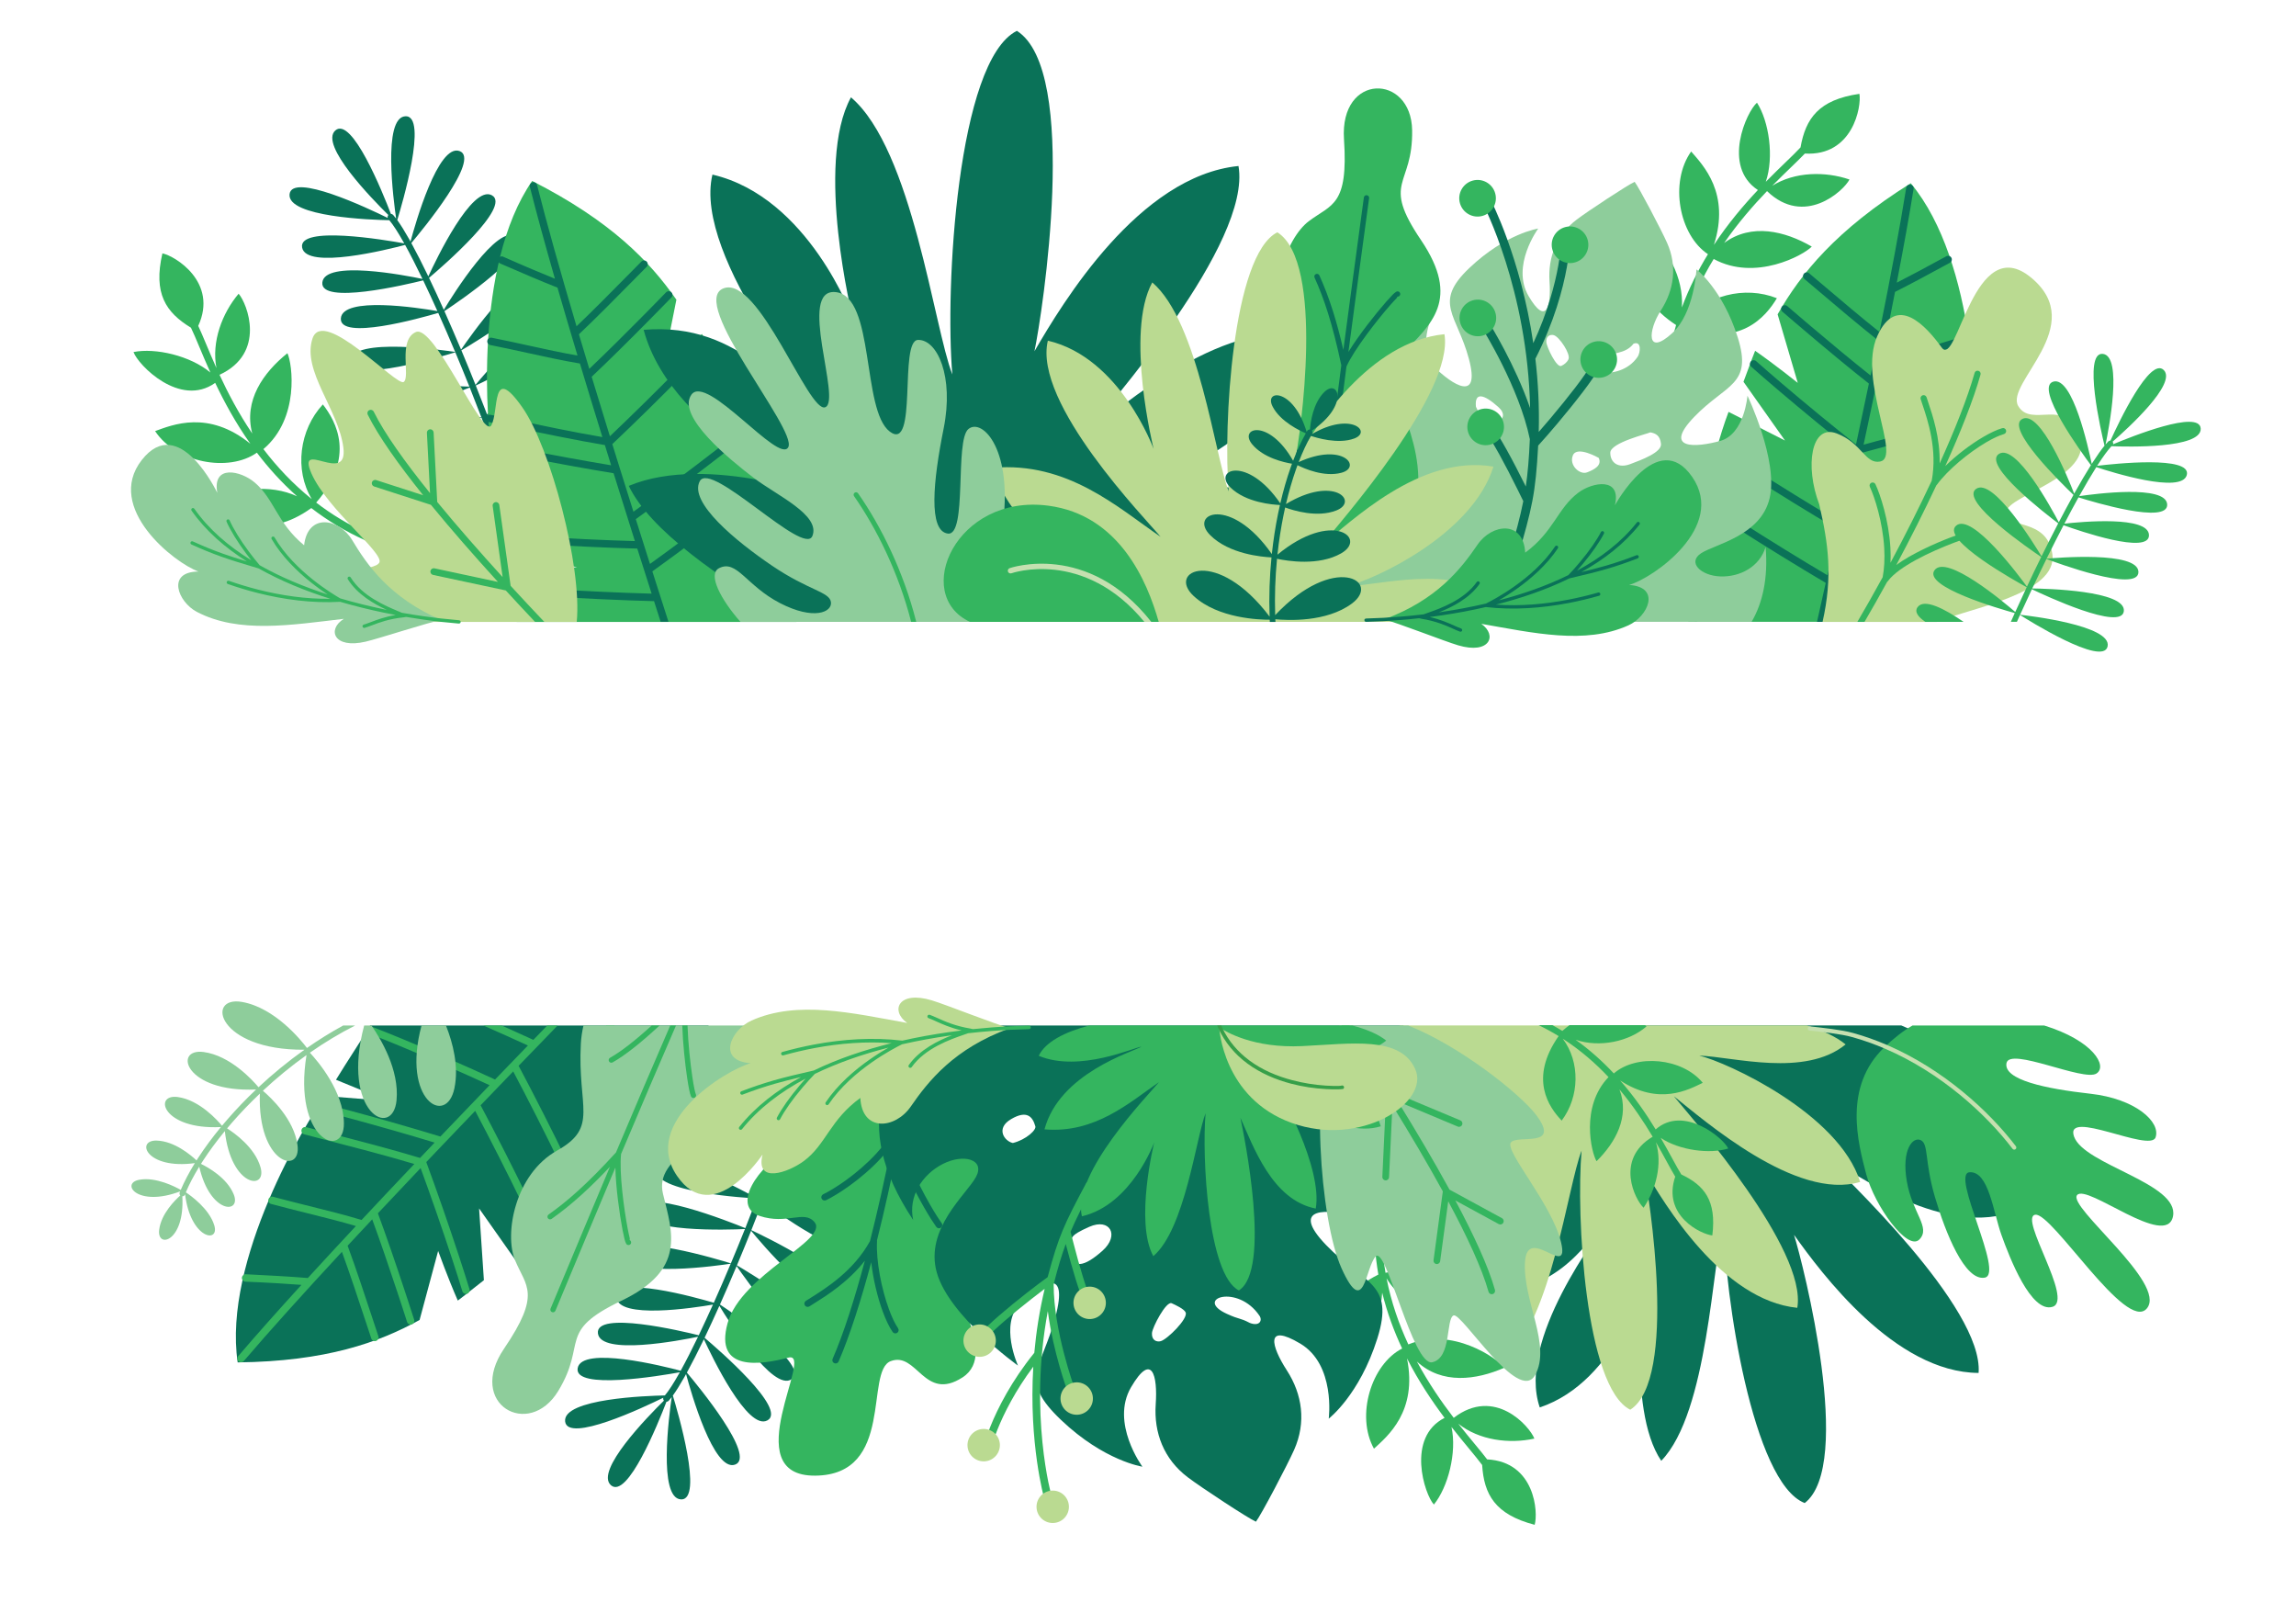 <?xml version="1.0" encoding="utf-8"?>
<!-- Generator: Adobe Illustrator 25.0.1, SVG Export Plug-In . SVG Version: 6.00 Build 0)  -->
<svg version="1.1" xmlns="http://www.w3.org/2000/svg" xmlns:xlink="http://www.w3.org/1999/xlink" x="0px" y="0px"
	 viewBox="0 0 1218.9 850.39" style="enable-background:new 0 0 1218.9 850.39;" xml:space="preserve">
<style type="text/css">
	.st0{fill:#34B55F;}
	.st1{fill-rule:evenodd;clip-rule:evenodd;fill:#0A7258;}
	.st2{fill-rule:evenodd;clip-rule:evenodd;fill:#34B55F;}
	.st3{fill:#0A7258;}
	.st4{fill-rule:evenodd;clip-rule:evenodd;fill:#8ECD9B;}
	.st5{fill-rule:evenodd;clip-rule:evenodd;fill:#BADA91;}
	.st6{fill-rule:evenodd;clip-rule:evenodd;fill:#369F49;}
	.st7{fill:#C5E0B0;}
</style>
<g id="Ñëîé_2">
</g>
<g id="Ñëîé_1">
	<g>
		<path class="st0" d="M733.79,643.45c0.06-1.08-0.76-2-1.83-2.06c-1.08-0.06-2,0.76-2.06,1.83l0,0.01
			c-0.73,11.75,0.02,22.85,1.85,33.28c-26.29,13.15-26.16,34.48-21.85,47.26c12.52-6.38,23.1-21.94,23.88-37.64
			c2.63,10.68,6.32,20.57,10.59,29.63c-16.38,8.37-24.69,35.62-14.96,53.17c7.13-6.57,23.23-19.7,17.54-47.91
			c6.21,12.17,13.32,22.72,19.94,31.55c-20.52,10.4-10.57,40.8-5.66,46.01c7.48-9.21,12.3-27.61,9.34-41.19
			c3.4,4.35,6.59,8.22,9.36,11.57c2.84,3.44,5.23,6.33,6.91,8.61c0.99,15.56,6.72,26.23,27.89,31.76
			c1.92-6.57,0.23-33.4-25.24-34.73c-1.71-2.28-3.95-4.98-6.55-8.13c-2.6-3.15-5.59-6.76-8.77-10.81
			c11.11,8.85,27.1,10.84,40.4,7.91c-2.53-6.56-21.06-27.73-42.82-11.02c-6.37-8.33-13.32-18.32-19.54-29.88
			c13.31,12.26,31.38,9.87,46.44,3.28c-3.7-4.94-27.62-21.9-50.99-12.37c-4.93-10.58-9.06-22.29-11.56-35.06
			c9.38,15.47,29.52,22.95,47.22,18.13c-4.77-10.43-16.48-28.43-47.77-21.07c-1.75-10.07-2.47-20.77-1.76-32.09L733.79,643.45z"/>
		<path class="st1" d="M273.77,669.01l-19.43-27.6l2.55,38.09c-1.82,1.32-8.93,7.16-13.85,10.82
			c-5.04-11.42-10.44-26.34-10.44-26.34l-9.84,36.62c-21.73,12-49.72,21.99-96.58,22.53c-8-54.12,36.21-127.68,46.47-141.4
			l33.23,2.66l-27.51-11.28c6-9.87,12.2-19,18.13-28.81h179.73C342.4,599.56,302.89,646.35,273.77,669.01L273.77,669.01z"/>
		<path class="st0" d="M321.72,544.3c4.8,9.58,9.55,19.4,13.68,28.21c1.22,2.59,2.5,5.37,3.83,8.26c1.25,2.72,2.36,5.18,3.32,7.32
			l0,0c0.44,0.99,1.6,1.44,2.6,1.01c1-0.44,1.45-1.6,1.01-2.6l0,0l0-0.01l0,0c-1.06-2.38-2.18-4.85-3.33-7.37
			c-1.07-2.34-2.36-5.12-3.85-8.29c-3.88-8.27-8.32-17.47-12.84-26.53H321.72z M147.57,681.14c4.26,0.25,8.43,0.53,12.46,0.84
			c-12.87,14.12-24.27,26.93-33.55,37.81c-0.71,0.83-0.61,2.08,0.22,2.78c0.83,0.71,2.08,0.61,2.78-0.22
			c13.52-15.84,31.52-35.78,52.04-57.91c4.14,11.36,8.61,24.87,12.92,37.91c0.87,2.63,1.73,5.24,2.64,7.99
			c0.01,0.06,0.03,0.11,0.05,0.17l0,0c0.36,1.03,1.49,1.58,2.52,1.22c1.03-0.36,1.58-1.49,1.22-2.52l0,0
			c-0.01-0.03-0.02-0.07-0.04-0.1c-0.83-2.51-1.73-5.23-2.64-7.99c-4.56-13.81-9.3-28.14-13.65-39.93
			c4.26-4.58,8.61-9.25,13.06-13.99c4.26,11.6,9,25.5,13.34,38.62c0.9,2.72,1.79,5.43,2.67,8.12c0.85,2.61,1.69,5.2,2.51,7.74l0,0
			c0.32,0.99,1.36,1.58,2.38,1.31c1.05-0.28,1.68-1.36,1.4-2.41l0,0c-0.01-0.05-0.03-0.1-0.04-0.15c-0.79-2.45-1.63-5.03-2.5-7.71
			c-0.86-2.63-1.75-5.35-2.67-8.14c-4.59-13.86-9.62-28.6-14.07-40.59c7.36-7.84,14.94-15.87,22.67-24.01
			c5.27,14.33,11.62,32.64,16.69,48.1c1.04,3.18,2.04,6.26,2.97,9.2c0.91,2.87,1.76,5.58,2.51,8.09l0,0
			c0.3,1.01,1.36,1.61,2.39,1.34c1.05-0.28,1.68-1.36,1.4-2.41l0,0l-0.02-0.07h0c-0.74-2.45-1.59-5.18-2.53-8.13
			c-0.92-2.88-1.92-5.98-2.99-9.24c-5.3-16.17-11.99-35.44-17.41-50.06c3.08-3.24,6.17-6.49,9.29-9.75
			c0.15-0.12,0.29-0.26,0.41-0.42c5.38-5.64,10.81-11.31,16.27-17c7.65,14.41,17.53,33.87,25.14,49.6c1.59,3.29,3.04,6.32,4.3,9.01
			c1.28,2.73,2.46,5.29,3.49,7.6l0,0c0.44,0.99,1.6,1.44,2.6,1.01c1-0.44,1.45-1.6,1.01-2.6l0,0l0-0.01l0,0
			c-0.99-2.21-2.17-4.8-3.52-7.67c-1.37-2.92-2.82-5.96-4.32-9.05c-7.77-16.06-18-36.2-25.82-50.87
			c5.75-5.99,11.53-11.99,17.3-17.97c7.64,14.39,17.49,33.79,25.07,49.47c1.59,3.29,3.04,6.32,4.3,9.01
			c1.28,2.73,2.46,5.29,3.49,7.6l0,0c0.44,0.99,1.6,1.44,2.6,1.01c1-0.44,1.45-1.6,1.01-2.6l0,0l0-0.01l0,0
			c-0.99-2.21-2.17-4.8-3.52-7.67c-1.37-2.92-2.82-5.96-4.32-9.05c-7.74-16.01-17.94-36.07-25.75-50.74
			c6.92-7.17,13.83-14.3,20.68-21.36h-5.5c-2.44,2.52-4.89,5.05-7.36,7.59c-5.04-2.33-10.74-4.92-16.73-7.59h-9.74
			c8.41,3.7,16.59,7.37,23.57,10.59c-5.8,6-11.62,12.02-17.44,18.06c-15.02-6.96-33.88-15.21-49.38-21.62
			c-3.14-1.3-6.08-2.49-8.75-3.56c-2.86-1.14-5.44-2.15-7.66-3l-0.11-0.04c-1.02-0.39-2.16,0.12-2.55,1.15
			c-0.39,1.02,0.12,2.16,1.15,2.55l0.11,0.04c2.42,0.92,4.97,1.92,7.59,2.97c2.82,1.13,5.73,2.31,8.7,3.54
			c15.11,6.25,33.31,14.2,48,20.98c-8.76,9.11-17.5,18.22-26.12,27.25c-13.4-4.12-30.68-9.07-46.05-13.23
			c-3.32-0.9-6.31-1.7-8.92-2.38c-2.55-0.67-5.25-1.36-8.09-2.08l-0.09-0.02l-0.01,0c-1.06-0.26-2.13,0.38-2.39,1.44
			c-0.26,1.06,0.38,2.13,1.44,2.39l0.01,0l0.07,0.02c2.24,0.57,4.95,1.27,8.06,2.08c3.1,0.82,6.08,1.61,8.89,2.37
			c14.51,3.93,30.86,8.6,44.03,12.62c-2.6,2.73-5.18,5.44-7.75,8.15c-14.19-4.35-33.97-9.48-50.54-13.77
			c-3.48-0.9-6.83-1.77-9.94-2.58l-0.02,0c-1.06-0.28-2.14,0.35-2.41,1.41s0.35,2.14,1.41,2.41l0.02,0
			c3.12,0.81,6.46,1.68,9.94,2.58c15.8,4.09,34.54,8.95,48.5,13.16c-9.61,10.13-18.99,20.07-28,29.71
			c-8.61-2.63-17.97-4.95-27.65-7.36c-6.31-1.57-12.77-3.18-19.23-4.92l-0.09-0.03l-0.02,0c-1.05-0.3-2.14,0.31-2.44,1.36
			c-0.3,1.05,0.31,2.14,1.36,2.44l0.02,0c0.04,0.01,0.09,0.02,0.13,0.03c6.52,1.76,12.99,3.37,19.32,4.94
			c8.89,2.21,17.51,4.36,25.59,6.76c-8.94,9.58-17.49,18.81-25.52,27.59c-4.75-0.39-10.02-0.75-15.6-1.08
			c-5.54-0.33-11.4-0.63-17.32-0.92c-1.09-0.06-2.01,0.78-2.07,1.87c-0.06,1.09,0.78,2.01,1.87,2.07
			C136.08,680.5,141.89,680.8,147.57,681.14z"/>
		<path class="st1" d="M418.68,598.91c7.04,3.69,48.71,24.91,53.49,13.51c4.79-11.42-45-13.71-53.33-14.01
			c3.96-12.14,7.07-23,8.89-31.55c0.19-0.91-0.39-1.8-1.3-2c-0.91-0.19-1.8,0.39-2,1.3c-1.8,8.44-4.87,19.17-8.78,31.15
			c-5.87-4.69-45.94-36.19-49.78-24.28c-3.85,11.91,42.78,23.09,49.66,24.66c-1.59,4.88-3.33,9.97-5.17,15.2
			c-5.85-3.2-52.33-28.18-54.1-15.65c-1.76,12.5,47.5,15.59,53.99,15.94c-2.61,7.39-5.43,15.05-8.38,22.8
			c-3.84-2.13-51.96-28.52-53.77-15.68c-1.8,12.81,49.39,15.59,53.72,15.8c-2,5.24-4.06,10.51-6.15,15.76
			c-7.6-3.1-55.71-22.2-56.05-9.76c-0.34,12.35,47.64,10.63,55.86,10.24c-2.46,6.14-4.96,12.25-7.47,18.22
			c-4.76-1.49-56.56-17.38-55.75-4.52c0.8,12.8,50.58,5.48,55.67,4.69c-3.01,7.16-6.03,14.13-8.99,20.73
			c-9.6-2.82-52.66-14.83-51.69-2.86c0.95,11.76,41.09,5.59,51.25,3.84c-2.5,5.56-4.95,10.85-7.31,15.78l-0.24,0.51
			c-8.87-2.22-54.97-13.16-53.53-1.03c1.41,11.93,43.76,3.76,53.16,1.8c-3.3,6.86-6.42,12.97-9.23,18.05
			c-8.91-2.37-52.53-13.32-54.67-1.38c-2.12,11.81,43.89,4.07,54.22,2.19l-0.41,0.73c-2.93,5.2-5.49,9.17-7.52,11.57
			c-9.14,0.18-54.21,1.69-52.96,13.77c1.2,11.7,41.65-7.41,52.12-12.56c-0.15,0.53-0.04,1.12,0.33,1.56
			c-8.64,8.49-36.77,37.32-28.13,44.89c8.74,7.66,25.07-32.82,29.47-44.29c0.43-0.01,0.85-0.19,1.17-0.52l0,0
			c0.04-0.04,0.08-0.08,0.11-0.13c0.48-0.54,0.99-1.16,1.52-1.85c-1.4,9.52-7.21,53.53,4.82,54.3c12.42,0.8-1.89-47.46-4.23-55.09
			c1.83-2.52,3.93-5.9,6.23-9.98c0.26-0.47,0.53-0.95,0.8-1.43c2.56,9.53,14.64,52.01,25.98,48.06
			c11.59-4.03-19.7-41.92-25.55-48.85c2.77-5.05,5.82-11.03,9.03-17.7c4.13,8.96,23.21,48.83,33.73,43.06
			c10.72-5.88-26.22-37.8-33.36-43.84l0.19-0.39c2.47-5.17,5.05-10.73,7.66-16.58c4.83,7.98,28.51,45.93,38.39,38.93
			c10.01-7.11-30.58-34.64-38.08-39.61c2.91-6.52,5.88-13.37,8.85-20.42c4.18,6.11,32,45.97,41.75,38.17
			c9.84-7.87-35.45-34.94-41.59-38.55c2.53-6.02,5.05-12.17,7.52-18.35c4.39,5.35,35.73,42.84,44.74,34.1
			c9.08-8.8-38.47-31.55-44.61-34.43c2.03-5.1,4.03-10.21,5.98-15.3c7.28,5.56,43.46,32.42,50,22.2
			c6.58-10.28-40.56-20.91-49.75-22.87c2.9-7.6,5.67-15.13,8.24-22.4c6.41,4.92,43.69,32.86,50.34,22.46
			c6.69-10.44-42.12-21.26-50.17-22.96C415.36,608.87,417.09,603.79,418.68,598.91L418.68,598.91z"/>
		<path class="st1" d="M1009.39,544.3c23.68,10.2,44.39,20.37,54.67,27.28c-22.01,21.7-55.64,13.1-75.87,14.27
			c16.67,2.31,65.73,17.87,81.99,56.68c-36.35,14.91-85.06-18.73-103.97-30.99c12.66,12.67,86.84,82.5,84.19,117.18
			c-44.45-0.24-83.51-53.03-97.99-73.3c5.04,16.16,31.9,122.11,5.68,142.36c-27.67-10.71-42.7-111.1-42.97-149.2
			c-6.13,21.31-8.22,101.1-33.19,126.78c-18.92-27.83-8.49-97.67-8.49-97.67s-14.39,55.41-56.01,69.34
			c-12.27-35.86,30.77-91.49,38.23-102.55c-17.23,20.04-29.37,42.15-73.38,42.61c8.3-49.28,74.09-88.65,74.09-88.65
			s-52.39,25.84-89,14.49c7.54-20.64,36.88-45.57,69.62-68.64H1009.39z"/>
		<path class="st2" d="M494.42,544.3c2.3,23.56,7.65,44.23,24.75,67.27c15.64,21.08,37.4,44.07,21.69,58.33
			c-15.71,14.26-29.87-6.61-35.21,1.71c-5.34,8.32,25.71,46.32,5.34,59.48c-20.37,13.16-24.1-13.83-38.08-8.65
			c-13.98,5.18,2.34,60.45-40.15,60.8c-42.48,0.35,0.26-66.45-14.24-62.64c-14.49,3.8-39.41,7.76-32.28-18.21
			c7.13-25.97,54.04-44.22,46.18-53.69c-5.58-6.72-14.54,1.57-29.17-3.32c-14.62-4.9-2.31-25.7,17.82-37.28
			c21.71-16.79,36.28-31.02,49.66-63.8H494.42z"/>
		<path class="st3" d="M476.77,705.04c0.53,0.8,0.32,1.88-0.48,2.41c-0.79,0.53-1.86,0.32-2.4-0.46l0,0
			c-0.92-1.32-1.84-2.94-2.72-4.79c-0.88-1.82-1.73-3.86-2.53-6.04c-2.82-7.67-5.14-17.36-6.12-26.19
			c-2.75,10.28-5.59,19.97-8.45,28.75c-2.99,9.17-5.97,17.27-8.86,23.91l0,0l0,0c-0.37,0.89-1.4,1.3-2.28,0.93
			c-0.89-0.37-1.3-1.4-0.93-2.28l0.01-0.02l0.01-0.01l0,0c2.87-6.58,5.82-14.57,8.75-23.59c2.8-8.61,5.62-18.24,8.38-28.54
			c-8.89,11.37-20.24,18.49-26.95,22.7c-0.95,0.6-1.81,1.13-2.5,1.58c-0.81,0.52-1.89,0.29-2.41-0.52
			c-0.52-0.81-0.29-1.89,0.52-2.41c0.78-0.51,1.62-1.03,2.55-1.61c8.02-5.03,22.87-14.34,31.51-30.13
			c4.08-16.1,7.94-33.37,11.35-50.66c-1.7,2.29-3.54,4.48-5.45,6.56c-10.55,11.46-23.57,19.71-29.26,22.42
			c-0.87,0.41-1.91,0.04-2.33-0.83c-0.41-0.87-0.04-1.91,0.83-2.33c5.47-2.6,18-10.55,28.19-21.62c1.98-2.15,3.86-4.41,5.58-6.77
			c1.55-2.12,2.96-4.31,4.19-6.55c3.55-18.94,6.51-37.66,8.54-54.64h3.51c-2.01,16.84-4.92,35.39-8.42,54.17
			c0.05,0.19,0.08,0.38,0.07,0.59c-0.58,10.2,8.22,28.38,14.96,40.14c1.35,2.35,2.58,4.4,3.64,6.06c0.79,1.24,1.48,2.29,2.06,3.11
			c0.21,0.3,0.46,0.59,0.65,0.9c0.47,0.76,0.28,1.77-0.45,2.32c-0.76,0.56-1.83,0.41-2.41-0.32c-0.14-0.18-0.28-0.38-0.41-0.57
			c-0.65-0.9-1.46-2.12-2.39-3.59c-1.13-1.78-2.4-3.89-3.72-6.19c-5.1-8.89-11.32-21.39-14.05-31.77
			c-3.31,16.78-7.05,33.53-10.99,49.2c0.03,0.14,0.04,0.29,0.03,0.45c-0.59,10.39,2.37,25.33,6.35,36.17
			c0.77,2.1,1.58,4.03,2.39,5.73c0.8,1.67,1.63,3.13,2.44,4.3l0,0L476.77,705.04L476.77,705.04z"/>
		<path class="st1" d="M537.7,606.68c7.05-1.74,12.87-7.13,11.88-9.06c-1.39-4.77-4.29-8.58-12.75-3.65
			C528.38,598.89,533.21,605.73,537.7,606.68L537.7,606.68z M585.29,663.87c9.23-8.23,3.97-17.57-7.02-12.7
			c-10.99,4.87-9.27,5.84-10.42,10.78C568.24,675.04,576.06,672.1,585.29,663.87z M616.23,711.85c-2.25,0.62-4.9-0.51-4.68-4.26
			c0.18-3.05,7.54-17.18,10.48-15.85c1.84,0.83,6.56,2.96,7.4,4.85C630.88,699.85,619.68,710.91,616.23,711.85z M668.65,698.39
			c-11.56-17.18-35.18-9.15-17.27-1c7.07,3.22,6.53,1.88,12.11,4.79C668.67,704.17,670.32,700.88,668.65,698.39z M502.83,544.3
			c-32.76,16.51-52.63,51.34-18.05,103.23c-2.71-12.54,4.8-24.17,15.81-29.76c11.01-5.59,22.52-2.37,17.56,6.89
			c-4.96,9.25-27.38,27.55-20.81,50.83c6.57,23.28,43.09,49.33,43.09,49.33s-10.04-21.94,1.2-32.96
			c11.24-11.02,26.04-20.33,18.61,7.39c-7.43,27.72-19.68,32.82,3.14,54.52c22.81,21.69,43.1,24.71,43.1,24.71
			s-17.12-23.25-6.02-42.18c11.1-18.93,14.15-6.16,13.09,9.01c-1.05,15.17,4.28,29.15,17.01,38.8c7,5.31,32.12,21.83,36.19,23.57v0
			l0,0c2.72-3.5,16.71-30.1,20.28-38.14c6.48-14.6,4.38-29.42-3.87-42.19c-8.26-12.77-11.77-25.42,7.11-14.21
			c18.87,11.2,15.13,39.84,15.13,39.84s16.3-12.45,25.78-42.47c9.48-30.02-7.27-29.02-27.18-49.69
			c-19.9-20.67,1.11-19.23,16.28-15.02c15.17,4.21,16.98,28.27,16.98,28.27s19.38-40.47,13.87-64.02
			c-5.51-23.55-33.98-28.73-42.8-34.43c-8.81-5.7-0.3-14.09,12.04-14.52c12.34-0.43,24.54,6.12,28.23,18.41
			c1.14-13.7-0.26-25.37-3.55-35.2C631.77,544.3,604.25,544.3,502.83,544.3z"/>
		<path class="st4" d="M403.41,544.3c0.29,9.57-2.31,20.13-7.95,31.25c-16.03,31.6-48.53,37.48-43.47,58.2
			c5.06,20.72,12.29,40.21-22.13,56.67c-34.42,16.46-17.85,22.1-33.5,47.88c-15.66,25.78-48.74,6.92-28.8-22.42
			c19.94-29.34,11.72-32.94,5.89-46.93c-5.84-13.98-0.08-45.73,22.27-58.24c22.35-12.51,10.79-22.74,12.64-56.75
			c0.18-3.28,0.66-6.51,1.4-9.66H403.41z"/>
		<path class="st0" d="M362.2,544.3c0.32,9.53,1.47,20.29,2.6,27.85c0.38,2.51,0.74,4.64,1.07,6.24c0.33,1.62,0.66,2.82,0.94,3.47
			c0.02,0.04,0.03,0.08,0.05,0.12l0.01,0.02c0.34,0.7,1.18,0.99,1.88,0.65c0.7-0.34,0.99-1.18,0.65-1.88l-0.01-0.02l-0.03-0.06
			c-0.19-0.43-0.44-1.43-0.74-2.88c-0.34-1.64-0.7-3.72-1.05-6.09c-1.12-7.47-2.26-18.09-2.58-27.43H362.2z M346,544.3
			c-8.83,8.04-16.4,13.92-22.15,17.15c-0.68,0.38-0.92,1.23-0.54,1.91c0.38,0.68,1.23,0.92,1.91,0.54
			c6.45-3.62,14.99-10.36,24.94-19.6H346z M334.31,658.2c-0.2-0.11,0.19-0.29-0.02-1.11c-0.3-1.18-0.66-2.84-1.04-4.84
			c-1.98-10.37-4.6-29.82-3.53-39.74c9.7-22.98,19.82-46.73,29.16-68.21h-3.06c-9.25,21.28-19.23,44.73-28.81,67.4
			c-7.72,8.47-14.22,14.97-19.99,20.21c-5.84,5.3-10.93,9.3-15.8,12.75c-0.63,0.45-0.78,1.32-0.34,1.96
			c0.45,0.63,1.32,0.78,1.96,0.34c4.98-3.52,10.17-7.6,16.07-12.96c4.47-4.06,9.36-8.85,14.9-14.71
			c-10.13,24.05-19.64,46.82-27.1,64.69l-4.43,10.62c-0.3,0.72,0.04,1.54,0.76,1.84c0.72,0.3,1.54-0.04,1.84-0.76l4.43-10.62
			c7.53-18.03,17.14-41.06,27.38-65.35c0.22,10.61,2.21,24.74,3.8,33.07c0.4,2.08,0.77,3.79,1.08,5.01c0.23,0.89,0.48,1.6,0.75,2.11
			c0.1,0.3,0.31,0.57,0.6,0.74c0.02,0.01,0.04,0.03,0.07,0.04l0,0l0.06,0.03l0.01,0c0.7,0.34,1.54,0.04,1.87-0.66
			C335.25,659.36,334.98,658.55,334.31,658.2L334.31,658.2z"/>
		<path class="st5" d="M959.23,544.3c8.4,2.65,15.56,5.96,20.57,10.06c-21.59,17.59-59.47,6.61-77.71,5.93
			c14.76,3.49,74.17,30.82,85.44,67.03c-33.88,10.28-82.99-32.84-98.91-45.45c10.27,12.44,70.86,81.4,65.53,112.29
			c-39.85-4.01-70.39-54.69-81.65-74.1c3.14,14.93,18.2,112.25-7.04,128.18c-23.9-11.97-28.83-103.29-25.83-137.5
			c-7.32,18.59-15.99,89.99-40.58,110.89c-14.6-26.57,0.71-88.33,0.71-88.33s-17.63,48.47-56.15,57.42
			c-7.95-33.21,52.2-94.8,59.84-104.09c-22.73,15.58-49.34,39.96-88.85,36.62c11.65-43.5,57.66-54.12,64.94-58.36
			c-4.31,0-37.52,14.58-69.4,1.27c4.59-9.61,16.99-16.82,33.4-21.87H959.23z"/>
		<path class="st4" d="M815.63,591.95c13.31,17.85-10.28,9.98-13.58,14.5c-3.31,4.52,21.98,32.91,26.7,53.01
			c4.72,20.1-17.96-9.97-19.17,10.45c-1.21,20.42,14.17,44.13,5.4,59.91c-8.77,15.79-39.23-33.66-43.35-31.61
			c-4.12,2.05-0.92,22.52-11.26,24.84c-10.34,2.32-24.45-62.39-30.07-56.15c-5.62,6.24-5.98,32.96-18.01,6.5
			c-12.03-26.46-16.6-104.2-4.11-125.33c0.86-1.45,1.85-2.7,2.96-3.77h36.42C775.21,555.22,807.41,580.93,815.63,591.95
			L815.63,591.95z"/>
		<path class="st0" d="M775.27,594.67c0.91,0.38,1.34,1.43,0.95,2.33c-0.38,0.91-1.43,1.34-2.33,0.95l-31.78-13.31
			c9.59,15.53,19.11,31.61,27.4,46.78l27.85,15.16c0.86,0.47,1.18,1.56,0.71,2.42c-0.47,0.86-1.56,1.18-2.42,0.71l-23.03-12.53
			c9.85,18.45,17.59,35.21,21.03,47.51c0.26,0.95-0.29,1.93-1.23,2.19c-0.95,0.26-1.93-0.29-2.19-1.23
			c-3.45-12.34-11.35-29.32-21.39-48.02l-4.29,31.77c-0.13,0.97-1.03,1.65-2,1.52c-0.97-0.13-1.65-1.03-1.52-2l4.93-36.53l0-0.06
			c-8.11-14.79-17.39-30.45-26.75-45.61l-1.79,38.1c-0.05,0.98-0.88,1.74-1.86,1.7c-0.98-0.05-1.74-0.88-1.7-1.86l2.03-43.28
			c-7.44-11.93-14.84-23.44-21.67-33.84c-0.71-1.08-1.42-2.15-2.11-3.21h4.27l0.82,1.25c6.83,10.41,14.24,21.92,21.68,33.87
			L775.27,594.67z"/>
		<path class="st4" d="M236.74,544.3c3.72,9.36,6.91,21.76,4.49,33.37c-4.26,20.37-28.14,6.41-17.44-33.37H236.74z M197.2,544.3
			c5.01,7.19,14.85,23.59,13.32,39.69c-1.99,20.91-29.6,6.69-17.19-39.69H197.2z M188.55,544.3c-8.36,4.24-16.41,9.12-24.04,14.45
			c4.34,4.65,17.82,20.45,18.06,37.34c0.28,19.76-27.21,9.08-19.85-36.08c-8.28,5.9-16.05,12.31-23.16,18.94
			c4.27,3.64,16.54,15.14,18.38,28.79c2.19,16.19-21.33,10.24-19.98-27.29c-5.34,5.07-10.31,10.26-14.81,15.43
			c-0.88,1.01-1.75,2.03-2.6,3.04c3.9,2.47,14.75,10.12,17.75,20.62c3.59,12.55-15.65,10.57-18.94-19.18
			c-4.34,5.28-8.2,10.51-11.5,15.57c-0.4,0.61-0.79,1.22-1.17,1.83c3.68,1.79,13.75,7.35,17.36,16.11
			c4.34,10.51-12.47,10.71-18.28-14.62c-2.94,4.79-5.33,9.36-7.12,13.61c2.46,1.63,12.37,8.63,15.08,17.43
			c3.05,9.88-12.55,7.4-15.49-16.44l-0.07,0.18l0,0l0,0.01l0,0.01c-0.24,0.58-0.79,0.93-1.38,0.93
			c1.4,23.98-13.52,28.05-12.29,17.78c1.02-8.52,8.48-15.82,11.21-18.23c-0.4-0.42-0.54-1.04-0.31-1.61l0,0
			c0.08-0.19,0.15-0.38,0.23-0.56c-22.68,8.61-31.91-4.29-21.69-6.17c8.93-1.64,19.32,3.84,22.02,5.38
			c1.89-4.45,4.4-9.23,7.48-14.22c-25.85,3.53-31.62-12.32-20.23-11.96c9.41,0.3,18.1,7.68,21.12,10.53
			c0.34-0.54,0.69-1.08,1.05-1.63c3.4-5.21,7.39-10.62,11.91-16.09c-31.02,1.6-36.06-17.7-22.95-15.93
			c11.59,1.56,21.26,12.52,23.51,15.26c1-1.2,2.02-2.4,3.07-3.6c4.57-5.25,9.6-10.51,15.03-15.65
			c-38.01,1.67-44.14-22.07-27.86-19.9c14.08,1.87,25.9,14.82,29.15,18.69c7.46-6.97,15.64-13.71,24.38-19.9
			c-46.37,0.33-52.68-28.81-33.12-25.36c17.41,3.07,31.32,20.27,34.46,24.43c6.15-4.29,12.58-8.3,19.21-11.92H188.55z"/>
		<path class="st2" d="M717.88,544.3c7.45,1.97,13.84,4.59,18.03,8.02c-14.77,12.03-40.68,4.52-53.15,4.06
			c10.09,2.39,42.58,16.67,50.28,41.43c-23.17,7.03-48.61-18.05-59.5-26.67c7.03,8.51,28.62,49.22,24.97,70.34
			c-23.24-4.53-33.2-33.18-40.02-48.24c2.15,10.21,16.47,80.8-0.8,91.69c-16.35-8.19-19.72-70.65-17.67-94.05
			c-5,12.72-10.94,61.55-27.75,75.85c-9.98-18.18,0.49-60.42,0.49-60.42s-12.06,33.16-38.41,39.28
			c-5.44-22.72,35.71-64.85,40.93-71.2c-15.55,10.65-33.75,27.33-60.78,25.05c7.97-29.75,46.46-40.99,51.44-43.88
			c-2.95,0-32.69,13.94-54.49,4.84c3.5-7.34,13.66-12.62,26.86-16.1H717.88z"/>
		<path class="st5" d="M647.24,545.3c0,0,1.87,37.49,38.44,50.7c36.57,13.21,73.55-10.72,65.65-28.52
			c-7.9-17.79-33.86-13.47-59.94-12.24C665.31,556.49,650.8,547.62,647.24,545.3L647.24,545.3z"/>
		<path class="st6" d="M712.94,578.02c-0.7,0.14-1.95,0.14-2.66,0.16c-2.05,0.05-4.12,0-6.17-0.11c-6.25-0.33-12.56-1.27-18.61-2.85
			c-8.28-2.17-16.35-5.6-23.26-10.7c-6.76-4.99-11.99-11.26-15.48-18.83c-0.04-0.08-0.53-1.3-0.57-1.39h2.16
			c0.03,0.07,0.52,1.28,0.55,1.35c3.36,6.94,8.27,12.71,14.48,17.3c6.71,4.95,14.57,8.27,22.61,10.38
			c5.82,1.53,11.87,2.5,17.87,2.89c1.36,0.09,7.14,0.41,8.37-0.03c0.51-0.18,1.07,0.09,1.25,0.59
			C713.67,577.29,713.42,577.83,712.94,578.02L712.94,578.02z"/>
		<path class="st0" d="M570.4,736.63c0.38,1.06-0.17,2.23-1.23,2.61c-1.06,0.38-2.23-0.17-2.61-1.23
			c-0.03-0.08-7.6-20.73-10.29-42.12c-10.27,54.74,1.95,98.13,2,98.31c0.29,1.09-0.35,2.21-1.44,2.5c-1.09,0.29-2.21-0.35-2.5-1.44
			c-0.04-0.15-8.23-29.2-5.78-69.87c-9.58,12.81-15.58,24.86-18.96,33.25c-0.72,1.78-1.33,3.44-1.83,4.91
			c-0.51,1.48-0.88,2.7-1.14,3.64l0,0c-0.29,1.08-1.4,1.72-2.49,1.44c-1.09-0.29-1.74-1.4-1.45-2.49l0-0.01l0-0.02
			c0.3-1.11,0.7-2.42,1.2-3.88c0.5-1.47,1.14-3.19,1.92-5.12c3.9-9.69,11.2-24.14,23.29-39.07c0.97-10.72,2.69-22.12,5.5-33.94
			c-0.36,0.27-0.73,0.54-1.1,0.82c-1.83,1.38-3.76,2.86-5.69,4.38c-9.97,7.8-20.76,16.89-23.1,20.09c-0.67,0.91-1.94,1.11-2.85,0.44
			c-0.91-0.67-1.11-1.94-0.44-2.85c2.56-3.5,13.67-12.91,23.88-20.89c1.99-1.55,3.93-3.05,5.75-4.42c1.87-1.41,3.61-2.69,5.13-3.79
			c5.88-21.97,8.69-27.87,20.46-49.93c0.64-0.93,1.9-1.17,2.83-0.53c0.93,0.64,1.17,1.9,0.53,2.83
			c-5.04,9.45-8.64,16.45-11.65,23.54c0.51,2.03,1.19,4.67,1.5,5.85c3.15,12.27,7.16,25.79,9.16,29.21
			c0.57,0.97,0.23,2.23-0.74,2.79c-0.98,0.57-2.23,0.23-2.79-0.74c-2.18-3.74-6.35-17.7-9.58-30.25l-0.1-0.39
			c-2.23,6.06-4.21,12.71-6.42,21.37C559.27,706.26,570.37,736.54,570.4,736.63L570.4,736.63z"/>
		<path class="st5" d="M572.21,750.9c-4.74,0.34-8.85-3.23-9.19-7.97c-0.34-4.74,3.23-8.85,7.97-9.19c4.74-0.34,8.85,3.23,9.19,7.97
			C580.51,746.45,576.95,750.57,572.21,750.9L572.21,750.9z"/>
		<path class="st5" d="M559.48,808.35c-4.74,0.34-8.85-3.23-9.19-7.97c-0.34-4.74,3.23-8.85,7.97-9.19
			c4.74-0.34,8.85,3.23,9.18,7.97C567.78,803.9,564.22,808.02,559.48,808.35L559.48,808.35z"/>
		<path class="st5" d="M522.82,775.63c-4.74,0.34-8.85-3.23-9.18-7.97c-0.34-4.74,3.23-8.85,7.97-9.19
			c4.74-0.34,8.85,3.23,9.19,7.97C531.13,771.18,527.56,775.3,522.82,775.63L522.82,775.63z"/>
		<path class="st5" d="M520.68,720.16c-4.74,0.34-8.85-3.23-9.19-7.97c-0.34-4.74,3.23-8.85,7.97-9.18
			c4.74-0.34,8.85,3.23,9.19,7.97C528.98,715.71,525.41,719.83,520.68,720.16L520.68,720.16z"/>
		<path class="st5" d="M579.1,700.1c-4.74,0.34-8.85-3.23-9.19-7.97c-0.34-4.74,3.23-8.85,7.97-9.19c4.74-0.34,8.85,3.23,9.18,7.97
			C587.4,695.65,583.84,699.76,579.1,700.1L579.1,700.1z"/>
		<path class="st2" d="M1000.28,555.95c5.16-4.97,10.08-8.79,15.05-11.65h69.87c26.06,8.05,33.82,21.57,27.78,25.5
			c-6.8,4.43-46.2-14.33-47.78-5.49c-1.58,8.83,20.63,13.55,44.56,16.22c23.93,2.66,37.45,14.99,34.58,23.18
			c-2.87,8.2-48.61-15.52-43.27-0.44c5.34,15.08,56.02,24.81,52.53,42.32c-3.48,17.51-45.8-17.53-50.92-11.26
			c-5.12,6.28,47.89,46.83,37.09,60.1c-10.8,13.27-50.39-51.07-59.3-49.68c-8.91,1.39,20.59,45.3,9.21,48.86
			c-11.39,3.56-22.79-25.94-27.16-38.13c-4.37-12.19-6.75-34.02-16.95-33.27c-10.19,0.75,18.69,53.97,8.1,55.93
			c-10.59,1.96-20.86-23.78-26.45-42.79c-5.59-19.01-3.29-28.09-7.47-30.16c-4.18-2.08-10.36,4.83-7.47,21.78
			c2.89,16.95,12.93,24.54,6.66,30.93c-6.28,6.39-23.78-17.92-28.2-34.64C986.34,606.51,978.42,577,1000.28,555.95L1000.28,555.95z"
			/>
		<path class="st7" d="M960.67,546.98c-0.61-0.07-1.04-0.61-0.98-1.22c0.07-0.61,0.61-1.05,1.22-0.98l0.01,0l0.01,0l0,0
			c6.55,0.75,16.63,1.78,22.85,3.51c6.21,1.72,12.23,3.88,18.05,6.39c29.85,12.89,54.02,34.95,68.37,53.74
			c0.37,0.49,0.28,1.18-0.21,1.56c-0.49,0.37-1.18,0.28-1.56-0.21c-14.17-18.55-38.02-40.34-67.48-53.05
			c-5.72-2.47-11.65-4.6-17.77-6.29C977.07,548.73,967.11,547.72,960.67,546.98L960.67,546.98z"/>
		<path class="st5" d="M536.18,545.74c-7.23-1.81-33.74-12.42-41.49-14.77c-17.75-5.38-22.26,5.47-13.08,11.99
			c-29.08-5.23-58.3-12.18-82.65-1.28c-10.91,4.88-18.63,21.39-0.45,22.64c-13.61,3.82-58.34,31.58-39.13,59.75
			c19.21,28.17,45.44-11.27,45.44-11.27c-3.93,15.91,13.8,9.49,21.97,3.41c11.73-8.74,13.78-21.73,29.94-33.45
			c0.92,18.27,18.53,16.51,26.78,4.57C492.77,573.91,506.5,556.45,536.18,545.74L536.18,545.74z"/>
		<path class="st0" d="M493.58,538.63c-0.49-0.17-1.03,0.09-1.2,0.58c-0.17,0.49,0.09,1.03,0.58,1.2c1.13,0.4,2.37,0.96,3.8,1.61
			c3.33,1.51,7.67,3.48,13.75,4.92c-2.29,0.28-4.6,0.59-6.93,0.92c-8.04,1.15-16.31,2.62-24.6,4.49c-0.02,0-0.04-0.01-0.06-0.01
			c-15.58-1.87-31.61-0.76-46.61,2.05c-2.92,0.55-5.8,1.16-8.62,1.82c-2.76,0.65-5.52,1.36-8.26,2.13c-0.02,0-0.04,0.01-0.06,0.01
			l-0.01,0c-0.5,0.14-0.8,0.65-0.66,1.15c0.14,0.5,0.65,0.8,1.15,0.66l0.01,0c0.02-0.01,0.04-0.01,0.07-0.02
			c2.63-0.74,5.36-1.44,8.19-2.1c2.81-0.66,5.66-1.26,8.54-1.8c13.12-2.45,27.01-3.6,40.68-2.55c-14.25,3.52-28.4,8.25-41.33,14.51
			c-0.04,0-0.08,0.01-0.12,0.02c-8.76,1.98-15.2,3.54-21.02,5.2c-5.83,1.67-11.03,3.43-17.3,5.81c-0.48,0.18-0.73,0.73-0.54,1.21
			c0.18,0.48,0.73,0.73,1.21,0.54c6.22-2.36,11.37-4.11,17.14-5.76c4.11-1.17,8.53-2.3,13.88-3.56c-12.86,7.02-24.2,15.74-32.8,26.5
			c-0.32,0.41-0.26,1,0.15,1.32c0.41,0.32,1,0.26,1.32-0.15c8.78-10.99,20.49-19.81,33.77-26.86c-1.07,1.18-2.09,2.36-3.07,3.51
			c-5.44,6.41-9.74,12.57-12.18,17.23c-0.24,0.46-0.06,1.03,0.4,1.27c0.46,0.24,1.03,0.06,1.27-0.4c2.37-4.55,6.6-10.58,11.94-16.88
			c1.05-1.24,2.13-2.48,3.25-3.71c1.05-1.16,2.14-2.33,3.25-3.49c12.23-5.94,25.58-10.5,39.09-13.96c-2.83,1.63-6.28,3.75-9.96,6.33
			c-7.94,5.56-16.98,13.26-23.35,22.74c-0.29,0.43-0.17,1.01,0.26,1.3c0.43,0.29,1.01,0.17,1.3-0.26
			c6.22-9.26,15.08-16.79,22.87-22.25c7.36-5.16,13.77-8.46,16.1-9.61c8.42-1.91,16.83-3.42,24.99-4.59
			c0.52-0.07,1.03-0.15,1.55-0.22c-7.42,2.88-17.13,7.62-22.95,15.83c-0.3,0.42-0.2,1.01,0.22,1.31c0.42,0.3,1.01,0.2,1.31-0.22
			c7.14-10.07,20.65-14.76,27.68-17.18c0.77-0.24,1.54-0.53,2.29-0.81c4.24-0.48,8.38-0.87,12.4-1.18
			c6.98-0.54,13.53-0.85,19.46-0.96c0.63-0.01,1.4-0.08,1.39-0.96c-0.01-0.79-0.68-0.93-1.28-0.92c-6.04,0.12-12.68,0.42-19.71,0.97
			c-3.13,0.24-6.12,0.51-9.4,0.85c-0.7,0.07-0.88-0.15-1.46-0.24c-8.3-1.36-13.79-3.85-17.8-5.67
			C496.03,539.63,494.73,539.04,493.58,538.63L493.58,538.63z"/>
		<path class="st0" d="M888.14,205.59c-0.06,1.08-0.98,1.9-2.05,1.85c-1.08-0.06-1.9-0.98-1.85-2.05l0-0.01
			c0.59-11.76,2.58-22.71,5.56-32.86c-24.65-16-22.14-37.19-16.43-49.41c11.73,7.74,20.51,24.38,19.52,40.07
			c3.8-10.32,8.59-19.73,13.83-28.26c-15.34-10.15-20.55-38.16-8.92-54.51c6.36,7.32,20.88,22.17,12.08,49.57
			c7.54-11.4,15.78-21.09,23.35-29.12c-19.23-12.63-5.94-41.73-0.48-46.35c6.4,9.99,9.14,28.81,4.68,41.98
			c3.87-3.94,7.47-7.43,10.6-10.45c3.21-3.1,5.91-5.71,7.83-7.79c2.72-15.35,9.61-25.32,31.27-28.44
			c1.18,6.75-3.51,33.21-28.96,31.69c-1.96,2.07-4.48,4.51-7.42,7.35c-2.94,2.84-6.31,6.1-9.92,9.77
			c12.03-7.55,28.14-7.74,41.03-3.34c-3.25,6.23-24.03,25.2-43.78,6.16c-7.26,7.56-15.29,16.72-22.76,27.51
			c14.6-10.7,32.29-6.29,46.51,1.93c-4.23,4.49-29.9,18.67-52.06,6.59c-6.08,9.96-11.5,21.14-15.41,33.55
			c11.05-14.32,31.91-19.51,48.95-12.73c-5.91,9.83-19.56,26.41-49.82,15.6c-2.86,9.81-4.78,20.37-5.34,31.69L888.14,205.59z"/>
		<path class="st0" d="M195.49,283.21c0.98,0.44,1.42,1.6,0.98,2.58c-0.44,0.98-1.6,1.42-2.58,0.98l-0.01,0
			c-10.75-4.81-20.23-10.64-28.61-17.1c-23.86,17.17-42.69,7.14-52-2.61c11.47-8.12,30.16-10.26,44.42-3.65
			c-8.23-7.29-15.27-15.16-21.32-23.14c-15.02,10.61-43.02,5.31-54.03-11.46c9.13-3.27,28.24-11.42,50.57,6.73
			c-7.89-11.16-13.93-22.35-18.67-32.32c-18.74,13.34-41.04-9.6-43.36-16.37c11.63-2.34,30.17,1.94,40.81,10.87
			c-2.27-5.03-4.21-9.65-5.89-13.66c-1.72-4.11-3.18-7.58-4.42-10.12c-13.32-8.1-20.1-18.14-15.16-39.46
			c6.72,1.35,29.68,15.32,19.02,38.49c1.22,2.58,2.58,5.81,4.16,9.58c1.58,3.77,3.39,8.09,5.5,12.79
			c-2.67-13.95,3-29.03,11.78-39.45c4.63,5.29,14.77,31.53-10.14,43.04c4.41,9.51,10.03,20.31,17.38,31.18
			c-4.67-17.49,5.85-32.37,18.67-42.64c2.65,5.57,6.55,34.64-12.75,50.9c7.08,9.28,15.53,18.38,25.67,26.53
			c-9.34-15.49-6.6-36.81,5.89-50.24c7.02,9.07,17.52,27.8-3.54,52.09c8.1,6.23,17.25,11.84,27.59,16.47L195.49,283.21z"/>
		<path class="st1" d="M272.38,258.64c7.04-3.69,48.71-24.91,53.49-13.51c4.79,11.42-45,13.7-53.33,14.01
			c3.96,12.14,7.07,23,8.89,31.55c0.19,0.91-0.39,1.8-1.3,2c-0.91,0.19-1.8-0.39-2-1.3c-1.8-8.44-4.87-19.17-8.77-31.15
			c-5.87,4.69-45.94,36.19-49.78,24.28c-3.85-11.91,42.78-23.08,49.66-24.66c-1.59-4.88-3.33-9.97-5.17-15.2
			c-5.85,3.2-52.33,28.18-54.1,15.65c-1.76-12.5,47.5-15.59,53.99-15.94c-2.61-7.39-5.43-15.05-8.38-22.8
			c-3.84,2.13-51.96,28.52-53.77,15.68c-1.8-12.81,49.39-15.59,53.72-15.8c-2-5.24-4.06-10.51-6.15-15.76
			c-7.6,3.1-55.71,22.2-56.05,9.76c-0.34-12.35,47.64-10.63,55.86-10.24c-2.46-6.14-4.96-12.25-7.47-18.22
			c-4.76,1.49-56.56,17.38-55.75,4.52c0.8-12.8,50.58-5.48,55.67-4.69c-3.01-7.16-6.03-14.13-8.99-20.73
			c-9.6,2.82-52.66,14.83-51.69,2.86c0.95-11.76,41.09-5.59,51.25-3.84c-2.5-5.56-4.95-10.85-7.31-15.78l-0.24-0.51
			c-8.87,2.22-54.97,13.16-53.53,1.03c1.41-11.93,43.76-3.76,53.16-1.8c-3.31-6.86-6.42-12.97-9.23-18.05
			c-8.91,2.37-52.53,13.32-54.67,1.38c-2.12-11.81,43.89-4.07,54.22-2.19l-0.41-0.73c-2.93-5.2-5.49-9.17-7.52-11.57
			c-9.14-0.18-54.21-1.69-52.96-13.77c1.2-11.7,41.65,7.41,52.12,12.56c-0.15-0.53-0.04-1.12,0.33-1.56
			c-8.64-8.49-36.77-37.32-28.13-44.89c8.74-7.66,25.07,32.82,29.47,44.29c0.43,0.01,0.85,0.19,1.17,0.52l0,0
			c0.04,0.04,0.08,0.08,0.11,0.13c0.48,0.54,0.99,1.16,1.52,1.85c-1.4-9.52-7.21-53.53,4.82-54.3c12.42-0.8-1.89,47.46-4.23,55.09
			c1.83,2.52,3.93,5.9,6.23,9.98c0.26,0.47,0.53,0.95,0.8,1.43c2.56-9.53,14.64-52.01,25.98-48.06
			c11.59,4.03-19.7,41.92-25.55,48.85c2.77,5.05,5.82,11.03,9.03,17.7c4.12-8.96,23.21-48.83,33.73-43.06
			c10.72,5.88-26.22,37.8-33.36,43.84l0.19,0.39c2.47,5.17,5.05,10.73,7.66,16.58c4.83-7.98,28.51-45.93,38.39-38.93
			c10.01,7.11-30.58,34.64-38.08,39.61c2.91,6.52,5.88,13.37,8.85,20.42c4.18-6.11,32-45.97,41.75-38.17
			c9.84,7.87-35.45,34.94-41.59,38.55c2.53,6.02,5.05,12.17,7.52,18.35c4.39-5.35,35.73-42.84,44.74-34.1
			c9.08,8.8-38.47,31.55-44.61,34.43c2.03,5.09,4.03,10.21,5.98,15.3c7.28-5.56,43.46-32.42,50-22.2
			c6.58,10.28-40.56,20.91-49.75,22.87c2.9,7.6,5.67,15.13,8.24,22.4c6.41-4.92,43.69-32.86,50.34-22.46
			c6.69,10.44-42.12,21.26-50.17,22.96C269.05,248.68,270.78,253.76,272.38,258.64L272.38,258.64z"/>
		<path class="st2" d="M389.62,208.33l-14.45,2.18l5.13-17.39c-1.05-1.99-4.83-10.38-7.61-15.84c-9.59,8-21.04,18.98-21.04,18.98
			l7.43-37.18c-14.15-20.39-34.81-41.76-76.56-63.03c-31.18,44.96-24.18,130.49-21.08,147.33l30.96,12.36l-29.66-2.09
			c1.15,13.33,3,25.87,3.88,39.32l39.68,8.08l-37.74,2.79l1.53,12.05l18.04,2.46l-16.29,5.26c0.69,1.92,1.51,4.1,2.44,6.49h148.54
			C415.31,279.93,402.54,235.08,389.62,208.33L389.62,208.33z"/>
		<path class="st3" d="M395.29,330.08c2.72-2.13,5.37-4.22,7.91-6.24c2.24-1.79,4.62-3.7,7.09-5.7c2.33-1.88,4.41-3.59,6.22-5.09
			l0,0c0.83-0.69,2.08-0.58,2.77,0.25c0.7,0.84,0.59,2.08-0.24,2.78l0,0l-0.01,0.01l0,0c-2.01,1.66-4.11,3.38-6.25,5.12
			c-2,1.62-4.39,3.54-7.13,5.72c-1.3,1.04-2.63,2.09-3.99,3.16L395.29,330.08z M283.05,143.16c3.93,1.66,7.79,3.27,11.54,4.77
			c-5.27-18.36-9.8-34.9-13.3-48.77c-0.27-1.06,0.37-2.13,1.43-2.4c1.06-0.27,2.13,0.37,2.4,1.43c5.09,20.2,12.38,46.05,20.95,74.99
			c8.75-8.34,18.75-18.47,28.4-28.25c1.94-1.97,3.88-3.93,5.92-5.99c0.04-0.04,0.08-0.09,0.12-0.13l0,0
			c0.78-0.76,2.03-0.75,2.8,0.03c0.76,0.78,0.75,2.03-0.03,2.8l0,0c-0.02,0.02-0.05,0.05-0.08,0.07c-1.86,1.88-3.87,3.92-5.91,5.99
			c-10.22,10.35-20.81,21.1-29.95,29.73c1.78,6,3.62,12.11,5.5,18.34c8.96-8.51,19.38-18.86,29.09-28.69
			c2.01-2.04,4.02-4.08,5.99-6.09c1.92-1.96,3.82-3.91,5.68-5.83l0,0c0.73-0.75,1.92-0.81,2.72-0.12c0.82,0.72,0.91,1.96,0.19,2.78
			l0,0c-0.03,0.04-0.07,0.08-0.11,0.11c-1.79,1.85-3.69,3.79-5.67,5.8c-1.93,1.97-3.94,4.02-6.01,6.11
			c-10.26,10.39-21.31,21.36-30.61,30.14c3.12,10.3,6.35,20.85,9.67,31.57c11.08-10.51,24.89-24.1,36.29-35.71
			c2.34-2.38,4.61-4.71,6.74-6.93c2.09-2.17,4.05-4.23,5.84-6.14l0,0c0.72-0.77,1.93-0.84,2.74-0.14c0.82,0.72,0.91,1.96,0.19,2.78
			l0,0l-0.05,0.05l0,0c-1.75,1.87-3.73,3.94-5.88,6.17c-2.1,2.18-4.37,4.51-6.78,6.96c-11.92,12.14-26.47,26.44-37.81,37.14
			c1.32,4.27,2.65,8.55,4,12.86c0.08,0.18,0.14,0.36,0.18,0.56c2.32,7.44,4.67,14.94,7.04,22.45c13.25-9.52,30.73-22.58,44.53-33.3
			c2.89-2.24,5.53-4.32,7.85-6.17c2.36-1.88,4.55-3.65,6.5-5.27l0,0c0.84-0.69,2.08-0.58,2.77,0.25c0.7,0.83,0.59,2.08-0.24,2.78
			l0,0l-0.01,0.01l0,0c-1.86,1.54-4.08,3.33-6.56,5.31c-2.52,2.01-5.17,4.09-7.88,6.2c-14.08,10.94-32.19,24.45-45.71,34.14
			c2.5,7.92,5.01,15.86,7.53,23.78c13.23-9.51,30.66-22.53,44.42-33.22c2.89-2.24,5.53-4.32,7.85-6.17c2.36-1.88,4.55-3.65,6.5-5.27
			l0,0c0.84-0.7,2.08-0.58,2.77,0.25c0.7,0.84,0.59,2.08-0.24,2.78l0,0l-0.01,0.01l0,0c-1.86,1.54-4.08,3.33-6.56,5.31
			c-2.52,2.01-5.17,4.09-7.88,6.2c-14.04,10.91-32.08,24.37-45.59,34.05c2.86,8.97,5.72,17.91,8.56,26.76l-4.15,0
			c-1.16-3.63-2.33-7.28-3.51-10.95c-16.63-0.42-39.64-1.47-57.78-2.66c-3.63-0.24-7-0.48-10.02-0.71
			c-3.21-0.25-6.05-0.49-8.44-0.72l-0.12-0.01c-1.09-0.1-1.88-1.07-1.78-2.16c0.1-1.09,1.07-1.88,2.16-1.78l0.12,0.01
			c2.57,0.25,5.38,0.49,8.36,0.72c3.16,0.24,6.51,0.48,9.97,0.71c17.69,1.16,39.88,2.18,56.25,2.62
			c-2.54-7.95-5.08-15.93-7.62-23.92c-16.55-0.43-37.11-1.4-53.84-2.53c-3.39-0.23-6.55-0.46-9.42-0.69
			c-3.07-0.24-5.83-0.48-8.2-0.71l-0.12-0.01c-1.09-0.1-1.88-1.07-1.78-2.16c0.11-1.09,1.07-1.88,2.16-1.78l0.12,0.01
			c2.58,0.25,5.3,0.49,8.12,0.71c3.02,0.24,6.17,0.47,9.37,0.69c16.32,1.1,36.15,2.05,52.33,2.49c-3.81-12.05-7.6-24.1-11.32-36.01
			c-13.83-2.25-31.52-5.48-47.14-8.57c-3.37-0.67-6.4-1.28-9.05-1.82c-2.58-0.53-5.31-1.11-8.17-1.72l-0.09-0.02l-0.01,0
			c-1.07-0.23-1.74-1.28-1.51-2.35c0.23-1.06,1.29-1.74,2.35-1.51l0.02,0l0.07,0.02c2.26,0.49,5,1.06,8.15,1.71
			c3.14,0.65,6.17,1.26,9.02,1.82c14.75,2.92,31.47,5.98,45.06,8.22c-1.12-3.6-2.23-7.17-3.33-10.74
			c-14.65-2.39-34.65-6.57-51.41-10.08c-3.52-0.74-6.9-1.44-10.06-2.1l-0.02,0c-1.07-0.22-1.76-1.26-1.54-2.33
			c0.22-1.07,1.27-1.76,2.33-1.54l0.02,0c3.15,0.65,6.54,1.36,10.06,2.1c15.98,3.34,34.92,7.3,49.3,9.72
			c-4.12-13.34-8.12-26.41-11.92-39.05c-8.88-1.47-18.3-3.53-28.05-5.67c-6.36-1.39-12.85-2.82-19.42-4.12l-0.09-0.02l-0.02,0
			c-1.07-0.2-1.78-1.23-1.58-2.3c0.2-1.07,1.23-1.78,2.3-1.59l0.02,0c0.04,0.01,0.09,0.02,0.13,0.03c6.63,1.32,13.14,2.74,19.5,4.14
			c8.95,1.96,17.62,3.86,25.93,5.3c-3.77-12.55-7.33-24.62-10.63-36.04c-4.43-1.75-9.32-3.77-14.46-5.95
			c-5.11-2.16-10.5-4.5-15.93-6.86c-1-0.43-1.46-1.59-1.02-2.59c0.43-1,1.59-1.46,2.59-1.02
			C272.47,138.63,277.81,140.94,283.05,143.16z"/>
		<path class="st1" d="M595.51,330.08c40.04-20.16,79.92-43.34,96.01-56.53c-28.65-23.33-68.18-13.23-92.38-12.33
			c19.58-4.63,83.54-33.91,98.49-81.94c-44.94-13.63-101.72,35.92-122.83,52.65c13.63-16.51,89.76-102.86,82.69-143.82
			c-52.86,5.32-93.37,72.55-108.31,98.3c4.17-19.8,24.15-148.91-9.34-170.04c-31.71,15.88-38.25,137.02-34.26,182.39
			c-9.71-24.66-21.21-119.37-53.82-147.1c-19.36,35.25,0.95,117.18,0.95,117.18s-23.38-64.3-74.49-76.17
			c-10.55,44.06,58.64,126.17,68.76,138.48c-30.15-20.66-52.86-60.52-105.28-56.08c15.45,57.7,99.65,90,99.65,90
			s-65.26-24.82-107.54-7.18c11.05,23.18,47.34,48.87,87.8,72.19H595.51z"/>
		<path class="st2" d="M917.65,218.62l29.97,15.2l-22.04-31.18c0.87-2.07,3.89-10.77,6.18-16.45c10.26,7.12,22.64,17.03,22.64,17.03
			l-10.7-36.38c12.28-21.56,30.96-44.69,70.67-69.58c35.05,42.01,35.67,127.83,34.07,144.88l-29.74,15.05l29.36-4.72
			c0.03,13.38-0.69,26.04-0.37,39.5l-38.81,11.57l37.84-0.57l-0.46,12.14l-17.75,4.05l-9.26,3.79c-0.55,2.08-1.21,4.47-1.98,7.1
			H896.28C899.92,284.59,908.05,244.06,917.65,218.62L917.65,218.62z"/>
		<path class="st3" d="M907.18,330.08l-0.38-0.25c-2.48-1.67-4.71-3.19-6.65-4.52l0,0c-0.89-0.62-2.12-0.4-2.74,0.49
			c-0.62,0.89-0.4,2.12,0.49,2.75l0,0l0.01,0.01l0,0c0.73,0.5,1.47,1.01,2.22,1.52L907.18,330.08z M1018.03,144.25
			c-3.76,2-7.47,3.94-11.07,5.78c3.62-18.75,6.67-35.64,8.92-49.76c0.17-1.08-0.56-2.09-1.64-2.26c-1.08-0.17-2.09,0.56-2.26,1.64
			c-3.28,20.57-8.24,46.96-14.21,76.55c-9.46-7.53-20.31-16.73-30.79-25.62c-2.11-1.79-4.21-3.57-6.43-5.44
			c-0.04-0.04-0.08-0.08-0.13-0.12l0,0c-0.85-0.69-2.09-0.57-2.78,0.28c-0.69,0.85-0.57,2.09,0.28,2.78l0,0
			c0.03,0.02,0.06,0.04,0.08,0.07c2.01,1.71,4.21,3.56,6.42,5.44c11.09,9.41,22.6,19.17,32.47,26.96
			c-1.25,6.13-2.53,12.38-3.85,18.75c-9.68-7.68-20.98-17.06-31.52-26c-2.18-1.85-4.36-3.7-6.51-5.54c-2.09-1.78-4.16-3.56-6.18-5.3
			l0,0c-0.79-0.68-1.98-0.64-2.71,0.13c-0.75,0.79-0.73,2.04,0.06,2.79l0,0c0.04,0.04,0.07,0.07,0.12,0.1
			c1.95,1.68,4.01,3.44,6.16,5.28c2.1,1.79,4.28,3.65,6.53,5.55c11.14,9.44,23.12,19.39,33.16,27.3
			c-2.19,10.53-4.48,21.33-6.83,32.31c-11.97-9.48-26.93-21.79-39.32-32.34c-2.54-2.17-5.01-4.28-7.33-6.3
			c-2.27-1.97-4.41-3.85-6.37-5.59l0,0c-0.79-0.71-2-0.67-2.74,0.1c-0.75,0.79-0.73,2.04,0.06,2.79l0,0l0.05,0.05v0
			c1.91,1.7,4.06,3.59,6.4,5.62c2.28,1.98,4.76,4.11,7.37,6.33c12.95,11.03,28.71,23.99,40.96,33.64
			c-0.94,4.37-1.88,8.75-2.84,13.16c-0.07,0.18-0.11,0.38-0.12,0.57c-1.65,7.62-3.33,15.29-5.02,22.99
			c-14.04-8.31-32.62-19.76-47.31-29.22c-3.07-1.98-5.89-3.81-8.37-5.44c-2.52-1.66-4.85-3.23-6.94-4.67l0,0
			c-0.89-0.62-2.12-0.4-2.74,0.49c-0.62,0.89-0.4,2.12,0.49,2.75l0,0l0.01,0.01l0,0c1.99,1.37,4.36,2.96,7.01,4.71
			c2.69,1.78,5.51,3.61,8.4,5.47c15,9.65,34.24,21.5,48.56,29.95c-1.79,8.11-3.59,16.24-5.39,24.35
			c-14.02-8.3-32.54-19.72-47.19-29.15c-3.07-1.98-5.89-3.81-8.37-5.44c-2.52-1.66-4.85-3.23-6.94-4.67l0,0
			c-0.89-0.62-2.12-0.4-2.74,0.49c-0.62,0.89-0.4,2.12,0.49,2.75l0,0l0.01,0.01l0,0c1.99,1.37,4.36,2.96,7.01,4.71
			c2.69,1.78,5.51,3.61,8.4,5.47c14.95,9.62,34.12,21.43,48.43,29.87c-1.54,6.92-3.09,13.83-4.63,20.69l4.05,0l1.09-4.86
			c16.53-1.9,39.35-4.98,57.31-7.78c3.59-0.56,6.93-1.09,9.91-1.59c3.17-0.53,5.98-1.02,8.34-1.47l0.12-0.02
			c1.07-0.2,1.78-1.23,1.58-2.31c-0.2-1.07-1.23-1.78-2.31-1.58l-0.12,0.02c-2.54,0.47-5.31,0.96-8.26,1.46
			c-3.13,0.52-6.45,1.06-9.87,1.59c-17.52,2.72-39.53,5.71-55.8,7.6c1.82-8.14,3.65-16.32,5.46-24.51
			c16.45-1.9,36.84-4.68,53.41-7.3c3.36-0.53,6.48-1.04,9.32-1.52c3.04-0.52,5.76-1,8.1-1.44l0.12-0.02
			c1.07-0.2,1.78-1.23,1.58-2.31c-0.2-1.07-1.23-1.78-2.31-1.58l-0.12,0.02c-2.55,0.48-5.24,0.96-8.03,1.43
			c-2.99,0.51-6.1,1.02-9.27,1.52c-16.15,2.55-35.83,5.25-51.9,7.13c2.73-12.34,5.44-24.67,8.08-36.87
			c13.58-3.47,30.91-8.25,46.19-12.72c3.3-0.96,6.27-1.84,8.85-2.62c2.52-0.76,5.19-1.57,7.99-2.44l0.09-0.03l0.02,0
			c1.04-0.33,1.62-1.43,1.29-2.47c-0.33-1.04-1.43-1.62-2.47-1.29l-0.01,0l-0.07,0.02c-2.21,0.68-4.88,1.5-7.96,2.42
			c-3.07,0.92-6.03,1.8-8.82,2.61c-14.43,4.22-30.82,8.75-44.15,12.18c0.8-3.68,1.59-7.34,2.37-10.99
			c14.38-3.68,33.93-9.62,50.31-14.6c3.44-1.05,6.75-2.05,9.83-2.98l0.02,0c1.05-0.31,1.64-1.42,1.33-2.46
			c-0.31-1.05-1.42-1.64-2.46-1.32l-0.02,0c-3.08,0.93-6.39,1.93-9.83,2.98c-15.62,4.75-34.14,10.37-48.25,14.06
			c2.92-13.65,5.74-27.03,8.41-39.95c8.71-2.25,17.92-5.14,27.44-8.13c6.21-1.95,12.55-3.95,18.98-5.83l0.09-0.02l0.02-0.01
			c1.05-0.29,1.67-1.38,1.37-2.43c-0.29-1.05-1.38-1.67-2.43-1.37l-0.02,0.01c-0.04,0.01-0.09,0.03-0.13,0.04
			c-6.48,1.9-12.84,3.9-19.06,5.85c-8.74,2.75-17.21,5.41-25.36,7.58c2.64-12.83,5.12-25.17,7.39-36.84
			c4.25-2.14,8.94-4.59,13.87-7.21c4.9-2.61,10.06-5.41,15.26-8.25c0.96-0.52,1.31-1.72,0.79-2.67c-0.52-0.96-1.72-1.31-2.67-0.79
			C1028.16,138.8,1023.05,141.58,1018.03,144.25z"/>
		<path class="st5" d="M1028.29,330.08c15.75-6.91,64.44-14.63,61.25-36.07c-2.93-19.7-25.62-12.96-24.56-22.17
			c1.06-9.22,46.2-18.36,39.24-40.02c-6.97-21.67-25.73-4.28-32.8-16.35c-7.07-12.07,37.63-42.51,6.98-68.02
			c-30.65-25.51-39.31,48.41-47.58,37.03c-8.26-11.38-24.01-29.06-34.26-5.96c-10.26,23.1,12.96,64.24,1.62,66.44
			c-8.05,1.56-9.63-9.79-23.16-14.92c-13.53-5.13-16.96,17.29-9.22,37.67c4.92,21.34,7.19,38.27,1.76,62.39H1028.29z"/>
		<path class="st0" d="M1063.88,230.39c0.86-0.26,1.35-1.18,1.09-2.04c-0.26-0.85-1.16-1.34-2.01-1.09l0,0
			c-1.45,0.41-3.08,1.04-4.82,1.86c-1.72,0.8-3.55,1.78-5.43,2.89c-6.61,3.89-14.05,9.55-20.02,15.38
			c4.11-9.1,7.81-17.83,10.95-25.91c3.29-8.44,5.94-16.09,7.77-22.63v0l0,0c0.26-0.87-0.24-1.78-1.11-2.03
			c-0.87-0.26-1.78,0.24-2.03,1.11l0,0.02l0,0.01h0c-1.83,6.49-4.44,14.04-7.67,22.33c-3.08,7.92-6.76,16.59-10.88,25.71
			c0.3-13.54-3.71-25.46-6.08-32.51c-0.34-1-0.64-1.9-0.87-2.63c-0.28-0.86-1.2-1.33-2.06-1.06c-0.86,0.28-1.33,1.2-1.06,2.06
			c0.27,0.83,0.56,1.71,0.89,2.69c2.84,8.42,8.09,24.01,4.97,40.61c-6.61,14.11-14.07,28.96-21.88,43.54c0.12-2.67,0.09-5.35-0.06-8
			c-0.85-14.6-5.4-28.33-7.93-33.68c-0.39-0.82-1.36-1.17-2.18-0.78c-0.82,0.39-1.17,1.36-0.78,2.18c2.42,5.14,6.8,18.36,7.62,32.46
			c0.16,2.73,0.18,5.5,0.03,8.23c-0.14,2.46-0.41,4.89-0.85,7.25c-4.43,8.1-8.94,16.06-13.44,23.72h3.79
			c4.02-6.88,8.05-14,12.01-21.22c0.15-0.1,0.28-0.23,0.4-0.39c5.64-7.76,22.84-15.72,34.73-20.26c2.38-0.91,4.49-1.66,6.24-2.24
			c1.31-0.43,2.44-0.78,3.35-1.03c0.33-0.09,0.68-0.16,1.01-0.27c0.79-0.28,1.26-1.12,1.05-1.95c-0.22-0.86-1.08-1.39-1.94-1.2
			c-0.21,0.05-0.42,0.11-0.63,0.17c-1,0.27-2.32,0.67-3.87,1.18c-1.88,0.62-4.06,1.4-6.38,2.28c-8.98,3.43-20.94,8.8-29.09,14.72
			c7.57-14.16,14.81-28.54,21.26-42.26c0.11-0.09,0.2-0.19,0.29-0.31c5.75-7.9,16.78-16.99,26.11-22.49
			c1.81-1.07,3.54-1.99,5.14-2.74c1.58-0.74,3.04-1.3,4.33-1.67v0L1063.88,230.39L1063.88,230.39z"/>
		<path class="st4" d="M783.54,215.88c-0.77-7.79,4-6.89,11.83,0.1c7.84,6.99-4.87,10.91-6.74,9
			C786.76,223.08,786.12,221.22,783.54,215.88L783.54,215.88z M842.54,250.72c-3.83,1.48-9.74-3.79-7.52-9.05
			c2.22-5.26,13.72,1.38,13.72,1.38C850.57,247.07,846.37,249.25,842.54,250.72z M881.78,235.6c0.45,4.48-10.12,8.41-16.38,10.76
			c-6.26,2.35-10.55-0.75-10.53-6.08c0.02-5.33,20.02-10.09,21.25-10.8C878.94,230.01,881.34,231.12,881.78,235.6z M824.88,177.9
			c-1.91-0.52-4.16,0.44-3.97,3.62c0.15,2.59,5.46,13.84,7.95,12.7c1.56-0.71,3.11-1.95,3.82-3.55
			C833.92,187.91,827.82,178.71,824.88,177.9z M869.41,189.34c-9.82,14.59-35,7.39-19.79,0.47c6.01-2.73,13.22-1.69,17.58-7.38
			C871.61,180.74,870.83,187.23,869.41,189.34z M813.51,319.16c-0.35,3.22-0.72,6.91-1.08,10.92l-5.04,0
			c0.39-4.38,0.77-8.25,1.12-11.47c0.13-1.16,0.25-2.26,0.38-3.29c-30.07,35.13-153.97,4.69-95.66-82.78
			c-2.3,10.65,4.08,20.53,13.43,25.28c9.35,4.75,19.13,2.01,14.92-5.85c-4.21-7.86-23.26-23.4-17.68-43.18
			c5.58-19.77,36.6-41.9,36.6-41.9s-8.53,18.63,1.02,28c9.55,9.36,24.58,19.06,18.27-4.48c-6.31-23.54-19.18-29.68,0.2-48.11
			c19.38-18.43,36.61-20.99,36.61-20.99s-14.54,19.75-5.11,35.83c9.43,16.08,12.02,5.24,11.12-7.65
			c-0.89-12.89,3.63-24.76,14.45-32.96c5.95-4.51,27.28-18.54,30.74-20.02l0,0l0,0c2.31,2.97,14.2,25.57,17.22,32.39
			c5.5,12.4,3.72,24.99-3.29,35.84c-7.01,10.85-7.74,24.63,6.04,12.07c11.7-10.67,12.85-33.84,12.85-33.84s13.84,10.58,21.9,36.08
			c8.05,25.5-6.18,24.65-23.08,42.21c-16.91,17.56,0.94,16.33,13.82,12.75c12.89-3.58,14.43-24.01,14.43-24.01
			s16.46,34.37,11.78,54.38c-4.68,20.01-28.87,24.4-36.35,29.24c-7.49,4.84-0.25,11.97,10.23,12.33
			c10.48,0.36,20.85-5.2,23.98-15.64c1.39,16.6-1.6,29.73-7.44,39.75H821.4c-3.44-4.7-5.98-9.94-7.34-15.68
			C813.89,315.78,813.7,317.37,813.51,319.16z"/>
		<path class="st2" d="M697.75,310.14c31.86,3.98,52.95-15.09,55.1-50.46c2.15-35.37-22.91-56.88-8.06-72.19
			c14.85-15.31,30.94-28.47,9.58-60.08c-21.37-31.61-4.22-28.09-4.69-58.25c-0.47-30.16-38.54-30.62-36.18,4.77
			c2.36,35.4-6.55,34.35-18.66,43.46c-12.11,9.11-23.2,39.41-10.25,61.51c12.95,22.09-2.2,25.08-17.8,55.35
			C651.19,264.53,665.89,306.16,697.75,310.14L697.75,310.14z"/>
		<path class="st3" d="M741.9,157.46c0.75,0.03,1.4-0.53,1.46-1.29c0.06-0.77-0.51-1.45-1.28-1.52l-0.01,0l-0.06,0l0,0
			c-0.03,0-0.05,0-0.08,0c-0.34,0-0.65,0.13-0.89,0.34c-0.49,0.3-1.07,0.78-1.72,1.44c-0.88,0.89-2.07,2.19-3.47,3.78
			c-5.59,6.38-14.46,17.57-20.01,26.61c3.46-26.13,6.81-50.86,9.44-70.23l1.55-11.4c0.11-0.77-0.43-1.48-1.2-1.58
			c-0.77-0.11-1.48,0.43-1.58,1.2l-1.55,11.4c-2.6,19.19-5.92,43.64-9.34,69.51c-1.82-7.86-3.61-14.47-5.42-20.23
			c-2.38-7.61-4.8-13.75-7.31-19.31c-0.32-0.71-1.15-1.02-1.86-0.7c-0.71,0.32-1.02,1.15-0.7,1.86c2.46,5.44,4.83,11.46,7.18,18.99
			c2.33,7.44,4.65,16.34,7.02,27.55c-3.69,28.07-7.43,57.3-10.46,82.94c-0.17-0.64-0.33-1.27-0.5-1.89
			c-0.82-3.07-1.62-5.95-2.4-8.63c-4.15-14.24-8.39-25.29-12.36-32.09c-0.39-0.67-1.25-0.89-1.92-0.5c-0.67,0.39-0.89,1.25-0.5,1.92
			c3.85,6.58,7.99,17.42,12.08,31.46c0.82,2.81,1.62,5.67,2.39,8.57c0.79,2.96,1.56,5.96,2.3,8.98
			c-1.83,15.81-3.34,29.97-4.34,41.23l-0.01,0.06l0,0.01c-0.07,0.77,0.49,1.46,1.26,1.53c0.77,0.07,1.46-0.49,1.53-1.26l0-0.01
			c0-0.03,0.01-0.06,0.01-0.1c1-11.25,2.51-25.39,4.34-41.18c3.26-9.21,15.51-26.32,23.36-36.05c1.51-1.87,2.87-3.48,3.99-4.72
			c0.99-1.1,1.72-1.83,2.09-2.11l0.05-0.03l0.02-0.01c0.65-0.43,0.82-1.3,0.39-1.95c-0.43-0.65-1.3-0.82-1.95-0.39l-0.02,0.01
			c-0.04,0.02-0.07,0.05-0.11,0.08c-0.58,0.42-1.47,1.29-2.57,2.52c-1.1,1.22-2.49,2.87-4.08,4.84
			c-6.12,7.58-14.89,19.63-20.16,29.13c3-25.31,6.68-54.06,10.31-81.69c4.09-9.1,16.19-24.56,23.14-32.5
			c1.34-1.53,2.49-2.78,3.35-3.64C741.91,157.81,741.67,157.45,741.9,157.46L741.9,157.46z"/>
		<path class="st3" d="M787.21,174.78c-0.67-1.08-0.33-2.51,0.75-3.18c1.08-0.67,2.51-0.33,3.18,0.75
			c0.05,0.08,13.21,21.18,21.16,44.24c-1.33-62.98-24.92-108.16-25.02-108.36c-0.58-1.14-0.13-2.53,1.01-3.1
			c1.14-0.58,2.53-0.13,3.1,1.01c0.08,0.16,15.88,30.41,22.6,76c7.64-16.4,11.48-31.14,13.28-41.2c0.38-2.14,0.67-4.11,0.89-5.86
			c0.22-1.76,0.35-3.19,0.42-4.3c0.07-1.26,1.15-2.23,2.42-2.17c1.27,0.07,2.25,1.15,2.18,2.42v0.01l0,0.02
			c-0.08,1.29-0.22,2.84-0.43,4.58c-0.22,1.75-0.52,3.79-0.93,6.12c-2.07,11.63-6.8,29.32-16.72,48.65
			c1.42,12.09,2.15,25.11,1.78,38.84c0.34-0.38,0.68-0.77,1.02-1.16c1.71-1.96,3.49-4.04,5.29-6.17
			c9.23-10.95,19.06-23.52,20.91-27.6c0.53-1.16,1.9-1.68,3.06-1.15c1.16,0.53,1.68,1.9,1.15,3.06
			c-2.02,4.47-12.14,17.46-21.59,28.66c-1.84,2.18-3.64,4.28-5.34,6.23c-1.74,2-3.37,3.82-4.8,5.39
			c-1.41,25.68-3.16,32.87-11.07,60.01c-0.49,1.18-1.84,1.74-3.01,1.25c-1.18-0.49-1.74-1.84-1.25-3.01
			c3.38-11.63,5.75-20.21,7.43-28.76c-1.04-2.13-2.4-4.89-3.01-6.13c-6.34-12.84-13.91-26.89-16.91-30.21
			c-0.85-0.95-0.77-2.41,0.17-3.26c0.95-0.85,2.41-0.78,3.26,0.17c3.28,3.64,11.13,18.12,17.62,31.26l0.2,0.41
			c1.06-7.23,1.72-15.05,2.14-25.14C806.57,205.81,787.26,174.87,787.21,174.78L787.21,174.78z"/>
		<path class="st2" d="M781.9,159.4c5.16-1.47,10.54,1.53,12.01,6.69c1.47,5.16-1.52,10.54-6.69,12.01
			c-5.16,1.47-10.54-1.53-12.01-6.69C773.74,166.25,776.73,160.87,781.9,159.4L781.9,159.4z"/>
		<path class="st2" d="M781.75,95.88c5.16-1.47,10.54,1.52,12.01,6.69c1.47,5.16-1.52,10.54-6.69,12.01
			c-5.16,1.47-10.54-1.52-12.01-6.69C773.59,102.73,776.59,97.35,781.75,95.88L781.75,95.88z"/>
		<path class="st2" d="M830.83,120.57c5.16-1.47,10.54,1.53,12.02,6.69c1.47,5.16-1.53,10.54-6.69,12.01
			c-5.16,1.47-10.54-1.52-12.01-6.69C822.67,127.42,825.66,122.04,830.83,120.57L830.83,120.57z"/>
		<path class="st2" d="M846.07,181.47c5.16-1.47,10.54,1.52,12.02,6.69c1.47,5.16-1.53,10.54-6.69,12.01
			c-5.16,1.47-10.54-1.52-12.01-6.69C837.91,188.32,840.9,182.94,846.07,181.47L846.07,181.47z"/>
		<path class="st2" d="M786.05,217.23c5.16-1.47,10.54,1.52,12.01,6.69c1.47,5.16-1.52,10.54-6.69,12.01
			c-5.17,1.47-10.55-1.52-12.02-6.69C777.89,224.08,780.89,218.7,786.05,217.23L786.05,217.23z"/>
		<path class="st2" d="M1022.14,330.08c-3.93-2.67-5.91-5.37-4.12-7.83c3.49-4.79,14.36,0.9,24.41,7.83H1022.14z M1067.5,330.08
			c0.69-1.56,1.39-3.12,2.1-4.68c-7.99-2.21-48.93-14.06-42.59-22.76c6.3-8.65,36.73,16.9,42.85,22.19
			c1.98-4.38,4.01-8.77,6.07-13.16c-5.26-2.86-45.91-25.4-37.46-32.67c8.4-7.22,34.01,27.44,37.59,32.38
			c2.5-5.31,5.04-10.6,7.58-15.76c-5.22-3.5-43.66-29.71-34.58-36.13c8.99-6.35,31.39,30.2,34.74,35.8
			c2.98-6.05,5.96-11.93,8.87-17.51c-6.34-4.77-40.63-31.15-31.44-36.88c9.06-5.65,27.91,29.02,31.74,36.3
			c2.61-5.01,5.16-9.77,7.62-14.19l0.18-0.34c-5.97-5.68-36.8-35.74-27.06-40.35c9.57-4.52,24.27,31.57,27.43,39.68
			c3.17-5.69,6.17-10.8,8.88-15.1c-4.79-6.41-30.32-41.42-19.91-44.35c10.19-2.88,18.59,35.16,20.34,43.68
			c0.26-0.41,0.52-0.82,0.78-1.21c2.24-3.47,4.27-6.34,6.01-8.46c-1.66-6.84-11.71-50.08-0.82-48.72
			c10.55,1.31,3.11,39.75,1.38,48.06c0.5-0.58,0.98-1.11,1.43-1.56c0.04-0.04,0.07-0.07,0.11-0.1l0.01,0
			c0.29-0.28,0.67-0.41,1.05-0.4c4.47-9.87,20.98-44.64,28.28-37.44c7.2,7.12-19.08,31.02-27.14,38.03c0.31,0.4,0.38,0.93,0.21,1.39
			c9.49-3.98,46.1-18.67,46.55-8.31c0.45,10.7-39.3,9.64-47.36,9.32c-1.91,2.01-4.36,5.37-7.22,9.79l-0.4,0.62
			c9.19-1.11,50.1-5.49,47.62,4.8c-2.51,10.4-40.33-1.55-48.06-4.1c-2.74,4.33-5.81,9.54-9.08,15.4c8.38-1.23,46.1-6.19,46.71,4.38
			c0.62,10.76-39.38-1.31-47.08-3.73l-0.24,0.44c-2.34,4.21-4.78,8.75-7.26,13.51c9.03-1.01,44.7-4.32,44.92,6.08
			c0.22,10.58-37.05-2.26-45.36-5.25c-2.95,5.66-5.98,11.64-9.01,17.77c4.52-0.42,48.73-4.24,48.77,7.07
			c0.04,11.37-44.73-5.36-48.84-6.92c-2.52,5.13-5.05,10.37-7.53,15.65c7.25,0.09,49.59,1.1,48.63,11.96
			c-0.96,10.94-42.3-8.42-48.83-11.55c-2.12,4.51-4.21,9.04-6.26,13.55c3.81,0.42,48.73,5.56,46.47,16.74
			c-2.27,11.21-43.24-14.56-46.52-16.64c-0.55,1.22-1.09,2.43-1.63,3.64H1067.5z"/>
		<path class="st5" d="M761.32,330.08c12.94-2.98,24.14-7.17,31.15-12.91c-21.59-17.59-59.47-6.61-77.71-5.93
			c14.76-3.49,66.81-27.37,78.08-63.57c-39.01-6.71-75.64,29.39-91.55,42c10.27-12.44,70.86-81.4,65.53-112.29
			c-39.85,4.01-68.16,48.44-79.42,67.85c3.14-14.93,15.97-106.01-9.27-121.93c-23.9,11.97-28.83,103.29-25.83,137.5
			c-7.32-18.59-15.99-89.99-40.58-110.89c-14.6,26.57,0.71,88.33,0.71,88.33s-17.63-48.47-56.15-57.42
			c-7.95,33.21,52.2,94.8,59.84,104.09c-22.73-15.58-49.34-39.96-88.85-36.62c11.65,43.5,67.92,59.92,75.2,64.16
			c-4.31,0-47.79-20.38-79.66-7.08c5.53,11.6,22.44,19.68,44.04,24.72H761.32z"/>
		<path class="st5" d="M190.74,315.28c-16.38-15.08,8.26-11.7,10.67-16.76c2.41-5.05-27.68-28.28-36.04-47.16
			c-8.36-18.88,19.5,6.48,16.91-13.81c-2.59-20.29-22.08-40.75-16.38-57.88c5.7-17.13,44.77,25.83,48.44,23.05
			c3.67-2.77-3.25-22.3,6.48-26.49c9.73-4.19,35.56,56.8,39.93,49.63c4.36-7.17-0.22-33.5,16.5-9.71
			c15.04,21.39,31.8,84.65,28.93,113.95H214C203.38,324.55,194.87,319.08,190.74,315.28L190.74,315.28z"/>
		<path class="st0" d="M229.9,305.15c-0.96-0.21-1.58-1.15-1.37-2.12c0.21-0.96,1.15-1.58,2.12-1.37l33.7,7.21
			c-12.3-13.49-24.62-27.54-35.57-40.91l-30.17-9.75c-0.94-0.31-1.45-1.31-1.14-2.25c0.31-0.94,1.31-1.45,2.25-1.14l24.95,8.06
			c-13.09-16.31-23.79-31.35-29.45-42.8c-0.43-0.88-0.07-1.95,0.81-2.38c0.88-0.43,1.95-0.07,2.38,0.81
			c5.67,11.49,16.57,26.72,29.89,43.24l-1.66-32.02c-0.05-0.98,0.7-1.82,1.69-1.87c0.98-0.05,1.82,0.71,1.87,1.69l1.91,36.82
			l0.01,0.06c10.71,13.03,22.72,26.71,34.72,39.88l-5.29-37.78c-0.14-0.97,0.54-1.87,1.52-2.01c0.97-0.14,1.88,0.54,2.01,1.52
			l6.01,42.91c6.06,6.59,12.07,13.02,17.87,19.13l-4.91,0c-5.07-5.37-10.29-10.96-15.54-16.68L229.9,305.15z"/>
		<path class="st4" d="M521.79,330.08c5.63-12.15,6.92-27.36,10.22-49.04c6.39-41.99-10.48-59.38-17.88-53.34
			c-7.4,6.04-0.48,56.9-10.94,55.51c-10.47-1.39-7.81-27.97-2.23-55.74c5.58-27.77-3.4-47.33-13.61-47.05
			c-10.21,0.28,0,60.03-14.99,48.65c-14.99-11.38-7.76-71.66-28.63-74.02c-20.87-2.36,3.26,57.61-5.61,61.1
			c-8.86,3.49-35.34-70.43-54.08-63.08c-18.74,7.35,39.21,74.75,34.46,84.24c-4.74,9.48-43.39-39.29-51.46-27.8
			c-8.07,11.49,20.92,34.83,33.02,44.08c12.1,9.26,35.71,19.74,31.22,30.9c-4.49,11.15-53.8-40.26-59.78-29.09
			c-5.98,11.17,19.19,31.89,38.49,44.95c19.3,13.07,30.3,13.74,31.13,19.16c0.83,5.43-9.12,9.88-27.08,0.58
			c-17.96-9.31-22.87-23.28-32.28-18.53c-6.23,3.14,0.86,16.61,11.34,28.53H521.79z"/>
		<path class="st0" d="M486.42,330.08c-6.84-27.06-18.9-51.09-30.88-68.24c-0.41-0.59-1.23-0.74-1.82-0.33
			c-0.59,0.41-0.74,1.23-0.33,1.82c11.73,16.8,23.55,40.3,30.33,66.75L486.42,330.08z"/>
		<path class="st2" d="M615.14,330.08c-6.16-21.77-21.01-56.72-58.58-61.67c-49.02-6.46-72.64,47.2-41.63,61.67L615.14,330.08z"/>
		<path class="st7" d="M536.92,304.29c-0.75,0.25-1.57-0.16-1.82-0.91c-0.25-0.76,0.16-1.57,0.91-1.82
			c0.13-0.04,41.36-14.49,75.19,28.52l-3.69,0C575.23,290.86,537.05,304.25,536.92,304.29L536.92,304.29z"/>
		<path class="st1" d="M674.12,330.08c-0.02-0.38-0.04-0.77-0.05-1.15c-5.21,0.03-27.32-0.57-40.33-12.54
			c-14.62-13.44,12.37-26.13,40.27,10.91c-0.39-10.7-0.01-21.29,1-31.45c-5.05-0.23-22.51-1.76-32.55-11.81
			c-11.6-11.61,10.98-21.16,32.73,10.05c0.79-7.43,1.91-14.63,3.31-21.44c0.32-1.56,0.65-3.1,1-4.62
			c-3.54-0.13-18.11-1.15-26.4-9.41c-9.37-9.35,9.02-17.06,26.59,8.56c1.6-6.91,3.48-13.37,5.55-19.23
			c0.22-0.61,0.44-1.22,0.66-1.82c-4.11-0.67-15.25-3.09-21.2-10.38c-7.2-8.82,8.89-13.87,21.79,8.81
			c2.09-5.47,4.36-10.38,6.75-14.58c-2.87-1.21-13.53-6.14-17.65-14.23c-4.71-9.25,11.14-9.75,18.08,13.49
			c0.1-0.18,0.21-0.35,0.31-0.52l0,0c0.31-0.53,0.9-0.8,1.47-0.73c0.26-3.63,1.53-14,7.68-19.98c7.42-7.21,13.24,7.12-6.66,20.56
			c0.36,0.47,0.41,1.13,0.1,1.67l-0.01,0.01l-0.01,0.01l0,0l-0.1,0.17c20.72-12.14,32.17-1.27,22.47,2.32
			c-8.63,3.19-20.21-0.43-23-1.4c-2.28,4-4.46,8.68-6.48,13.92c23.65-10.76,33.71,2.71,22.72,5.65c-9.15,2.45-19.67-2.17-23.34-4.01
			c-0.25,0.67-0.5,1.35-0.74,2.04c-2.01,5.69-3.83,11.94-5.39,18.59c25.63-15.46,38.9-1.38,26.74,3.4
			c-10.16,3.99-22.83,0.02-27.16-1.58c-0.29,1.29-0.57,2.59-0.84,3.91c-1.37,6.72-2.48,13.82-3.26,21.14
			c29-23.87,48.01-8.8,33.82-0.7c-11.96,6.82-28.56,4.07-34.04,2.88c-0.94,9.67-1.32,19.74-0.98,29.9
			c31.41-33.27,56.59-17.92,40.72-6.14c-13.56,10.07-34.31,8.95-40.64,8.33c0.02,0.47,0.04,0.95,0.07,1.42H674.12z"/>
		<path class="st4" d="M234.2,329.09c-6.93,1.28-32.58,9.71-40.03,11.47c-17.07,4.02-20.68-6.49-11.63-12.09
			c-27.76,3.2-55.74,8.01-78.07-3.72c-10-5.25-16.3-21.3,0.92-21.39c-12.61-4.41-49.97-33.71-30.16-59.15
			c19.81-25.44,40.13,17.38,40.13,17.38c-2.76-15.25,12.48-11.74,19.82-5.52c10.55,8.94,11.7,21.33,26.26,33.35
			c1.96-17.18,18.47-14.47,25.54-2.72C194.92,299.92,206.83,317.21,234.2,329.09L234.2,329.09z"/>
		<path class="st0" d="M193.57,333.25c-0.47,0.13-0.96-0.14-1.1-0.62c-0.13-0.47,0.14-0.96,0.62-1.1c1.09-0.31,2.29-0.76,3.69-1.29
			c3.24-1.23,7.45-2.83,13.27-3.82c-2.14-0.4-4.31-0.83-6.49-1.28c-7.51-1.56-15.23-3.45-22.95-5.71c-0.02,0-0.04,0-0.05,0
			c-14.81,0.84-29.87-1.17-43.86-4.71c-2.73-0.69-5.41-1.44-8.03-2.23c-2.56-0.77-5.12-1.61-7.67-2.5c-0.02,0-0.04-0.01-0.06-0.02
			l-0.01,0c-0.46-0.16-0.71-0.66-0.55-1.13c0.16-0.46,0.66-0.71,1.13-0.55l0.01,0c0.02,0.01,0.04,0.01,0.06,0.02
			c2.44,0.85,4.97,1.68,7.6,2.47c2.61,0.79,5.26,1.53,7.95,2.21c12.23,3.09,25.28,5.01,38.24,4.84
			c-13.23-4.17-26.31-9.48-38.13-16.15c-0.04-0.01-0.07-0.01-0.11-0.02c-8.15-2.39-14.14-4.25-19.53-6.16
			c-5.4-1.92-10.2-3.89-15.98-6.51c-0.45-0.2-0.64-0.73-0.44-1.18c0.2-0.45,0.73-0.64,1.18-0.44c5.73,2.6,10.49,4.56,15.83,6.46
			c3.8,1.35,7.91,2.68,12.89,4.18c-11.71-7.39-21.9-16.29-29.38-26.96c-0.28-0.4-0.18-0.96,0.22-1.24c0.4-0.28,0.96-0.18,1.24,0.22
			c7.63,10.89,18.15,19.91,30.26,27.36c-0.93-1.18-1.83-2.35-2.69-3.5c-4.75-6.38-8.45-12.44-10.46-16.98
			c-0.2-0.45,0-0.97,0.45-1.17c0.45-0.2,0.97,0,1.17,0.45c1.97,4.43,5.59,10.37,10.26,16.64c0.92,1.23,1.87,2.47,2.84,3.7
			c0.92,1.16,1.88,2.32,2.86,3.49c11.18,6.34,23.51,11.44,36.05,15.51c-2.57-1.71-5.7-3.92-9.02-6.57
			c-7.16-5.72-15.23-13.52-20.68-22.85c-0.25-0.42-0.1-0.97,0.32-1.21c0.42-0.25,0.97-0.1,1.21,0.32
			c5.32,9.1,13.23,16.74,20.26,22.36c6.64,5.31,12.49,8.8,14.62,10.03c7.83,2.31,15.68,4.23,23.31,5.82c0.48,0.1,0.97,0.2,1.45,0.3
			c-6.83-3.16-15.71-8.21-20.72-16.31c-0.26-0.42-0.13-0.96,0.29-1.22c0.42-0.26,0.96-0.13,1.22,0.29
			c6.13,9.93,18.61,15.16,25.09,17.87c0.71,0.28,1.42,0.59,2.12,0.9c3.97,0.7,7.86,1.32,11.63,1.85c6.55,0.93,12.72,1.6,18.31,2.07
			c0.59,0.05,1.32,0.16,1.25,0.99c-0.06,0.74-0.69,0.84-1.26,0.79c-5.69-0.47-11.94-1.15-18.55-2.09c-2.94-0.42-5.75-0.85-8.82-1.37
			c-0.66-0.11-0.84,0.09-1.39,0.14c-7.92,0.79-13.25,2.81-17.14,4.29C195.95,332.46,194.68,332.94,193.57,333.25L193.57,333.25z"/>
		<path class="st2" d="M734.76,328.76c6.84,1.68,31.97,11.57,39.31,13.75c16.81,4.99,21.02-5.29,12.31-11.4
			c27.53,4.79,55.19,11.21,78.16,0.78c10.29-4.67,17.5-20.32,0.31-21.41c12.85-3.68,51.83-30.78,33.52-57.32
			c-18.31-26.54-41.06,15.04-41.06,15.04c3.63-15.07-11.78-12.44-19.47-6.65c-11.05,8.32-12.91,20.62-28.14,31.79
			c-0.97-17.27-17.61-15.51-25.34-4.19C775.65,301.9,762.77,318.48,734.76,328.76L734.76,328.76z"/>
		<path class="st3" d="M775.08,335.26c0.46,0.16,0.97-0.09,1.13-0.55c0.16-0.46-0.09-0.97-0.55-1.13c-1.07-0.37-2.25-0.9-3.61-1.5
			c-3.16-1.41-7.27-3.25-13.03-4.58c2.16-0.28,4.35-0.58,6.55-0.91c7.59-1.13,15.41-2.57,23.24-4.38c0.02,0,0.03,0.01,0.05,0.01
			c14.74,1.69,29.89,0.55,44.06-2.18c2.76-0.53,5.48-1.12,8.15-1.76c2.6-0.63,5.21-1.31,7.8-2.05c0.02,0,0.04-0.01,0.06-0.01l0.01,0
			c0.47-0.13,0.75-0.62,0.62-1.1c-0.13-0.47-0.62-0.75-1.1-0.62l-0.01,0c-0.02,0.01-0.04,0.01-0.06,0.02
			c-2.48,0.71-5.06,1.39-7.73,2.03c-2.65,0.64-5.34,1.22-8.06,1.74c-12.39,2.39-25.52,3.54-38.45,2.63
			c13.45-3.4,26.81-7.95,39-13.93c0.04,0,0.07-0.01,0.11-0.02c8.28-1.92,14.36-3.43,19.85-5.03c5.51-1.6,10.41-3.3,16.33-5.58
			c0.46-0.18,0.68-0.69,0.51-1.15c-0.18-0.46-0.69-0.68-1.15-0.51c-5.87,2.26-10.73,3.95-16.18,5.53
			c-3.88,1.13-8.06,2.22-13.11,3.43c12.12-6.71,22.8-15,30.88-25.23c0.3-0.39,0.24-0.94-0.15-1.25c-0.39-0.3-0.94-0.24-1.25,0.15
			c-8.24,10.43-19.27,18.83-31.79,25.57c1-1.12,1.96-2.24,2.89-3.34c5.11-6.09,9.15-11.93,11.42-16.35c0.22-0.44,0.05-0.97-0.39-1.2
			c-0.44-0.22-0.97-0.05-1.2,0.38c-2.22,4.31-6.18,10.03-11.2,16.02c-0.99,1.18-2.01,2.35-3.05,3.53c-0.99,1.1-2.01,2.21-3.06,3.32
			c-11.53,5.68-24.13,10.06-36.89,13.4c2.67-1.56,5.92-3.58,9.39-6.04c7.48-5.3,15.98-12.62,21.96-21.63
			c0.27-0.41,0.16-0.96-0.25-1.23c-0.41-0.27-0.96-0.16-1.23,0.25c-5.83,8.78-14.17,15.96-21.51,21.16
			c-6.93,4.92-12.97,8.07-15.17,9.17c-7.95,1.85-15.9,3.32-23.61,4.47c-0.49,0.07-0.98,0.15-1.46,0.22
			c7-2.76,16.16-7.29,21.62-15.09c0.28-0.4,0.19-0.96-0.22-1.24c-0.4-0.28-0.96-0.19-1.24,0.22c-6.69,9.56-19.45,14.06-26.08,16.39
			c-0.73,0.23-1.45,0.51-2.16,0.77c-4.01,0.47-7.92,0.87-11.71,1.18c-6.6,0.55-12.79,0.87-18.4,1.01c-0.6,0.01-1.32,0.08-1.31,0.92
			c0.02,0.74,0.65,0.88,1.21,0.86c5.71-0.14,11.99-0.47,18.64-1.02c2.96-0.25,5.79-0.51,8.89-0.86c0.66-0.07,0.83,0.14,1.38,0.22
			c7.86,1.24,13.06,3.57,16.86,5.27C772.75,334.33,773.99,334.88,775.08,335.26L775.08,335.26z"/>
		<path class="st0" d="M892.56,623.37c-1.29-2.06-2.84-4.89-4.68-8.26c-1.79-3.28-3.86-7.05-6.25-11.16
			c9.9,6.68,26.13,8.69,35.86,5.65c-2.59-5.58-23.7-23.2-38.53-10.13c-4.94-8.1-11.1-17.13-18.84-25.97
			c20.71,13.52,36.32,4.85,43.83,1.24c-10.91-13.35-35.31-15.39-47.21-4.98c-5.88-6.29-12.6-12.39-20.29-17.89
			c12.78,4.38,28.57,0.88,37.65-7.08c-0.26-0.22-0.53-0.44-0.8-0.66h-40.11c-1.25,0.92-2.51,1.94-3.77,3.06
			c-1.71-1.05-3.47-2.08-5.26-3.06h-7.33c3.71,1.79,7.25,3.73,10.61,5.8c-15.84,22.64-5.19,37.72,1.62,44.85
			c9.49-12.59,9.93-31.06,0.56-43.47c9.4,6.06,17.43,13.09,24.31,20.39c-15.05,15.63-9.12,40.12-6.36,44.65
			c10.05-9.92,17.71-23.58,12.16-38.12c7.25,8.64,13.02,17.37,17.64,25.11c-20.27,12.05-9.26,33.59-4.83,37.7
			c6.58-9.69,10.08-23.09,6.55-34.77c2.22,3.83,4.16,7.36,5.84,10.44c1.69,3.09,3.13,5.73,4.41,7.82
			c-7.04,20.76,13.83,30.65,19.69,31.21C911.37,637.08,904.67,629.11,892.56,623.37z"/>
	</g>
</g>
</svg>
